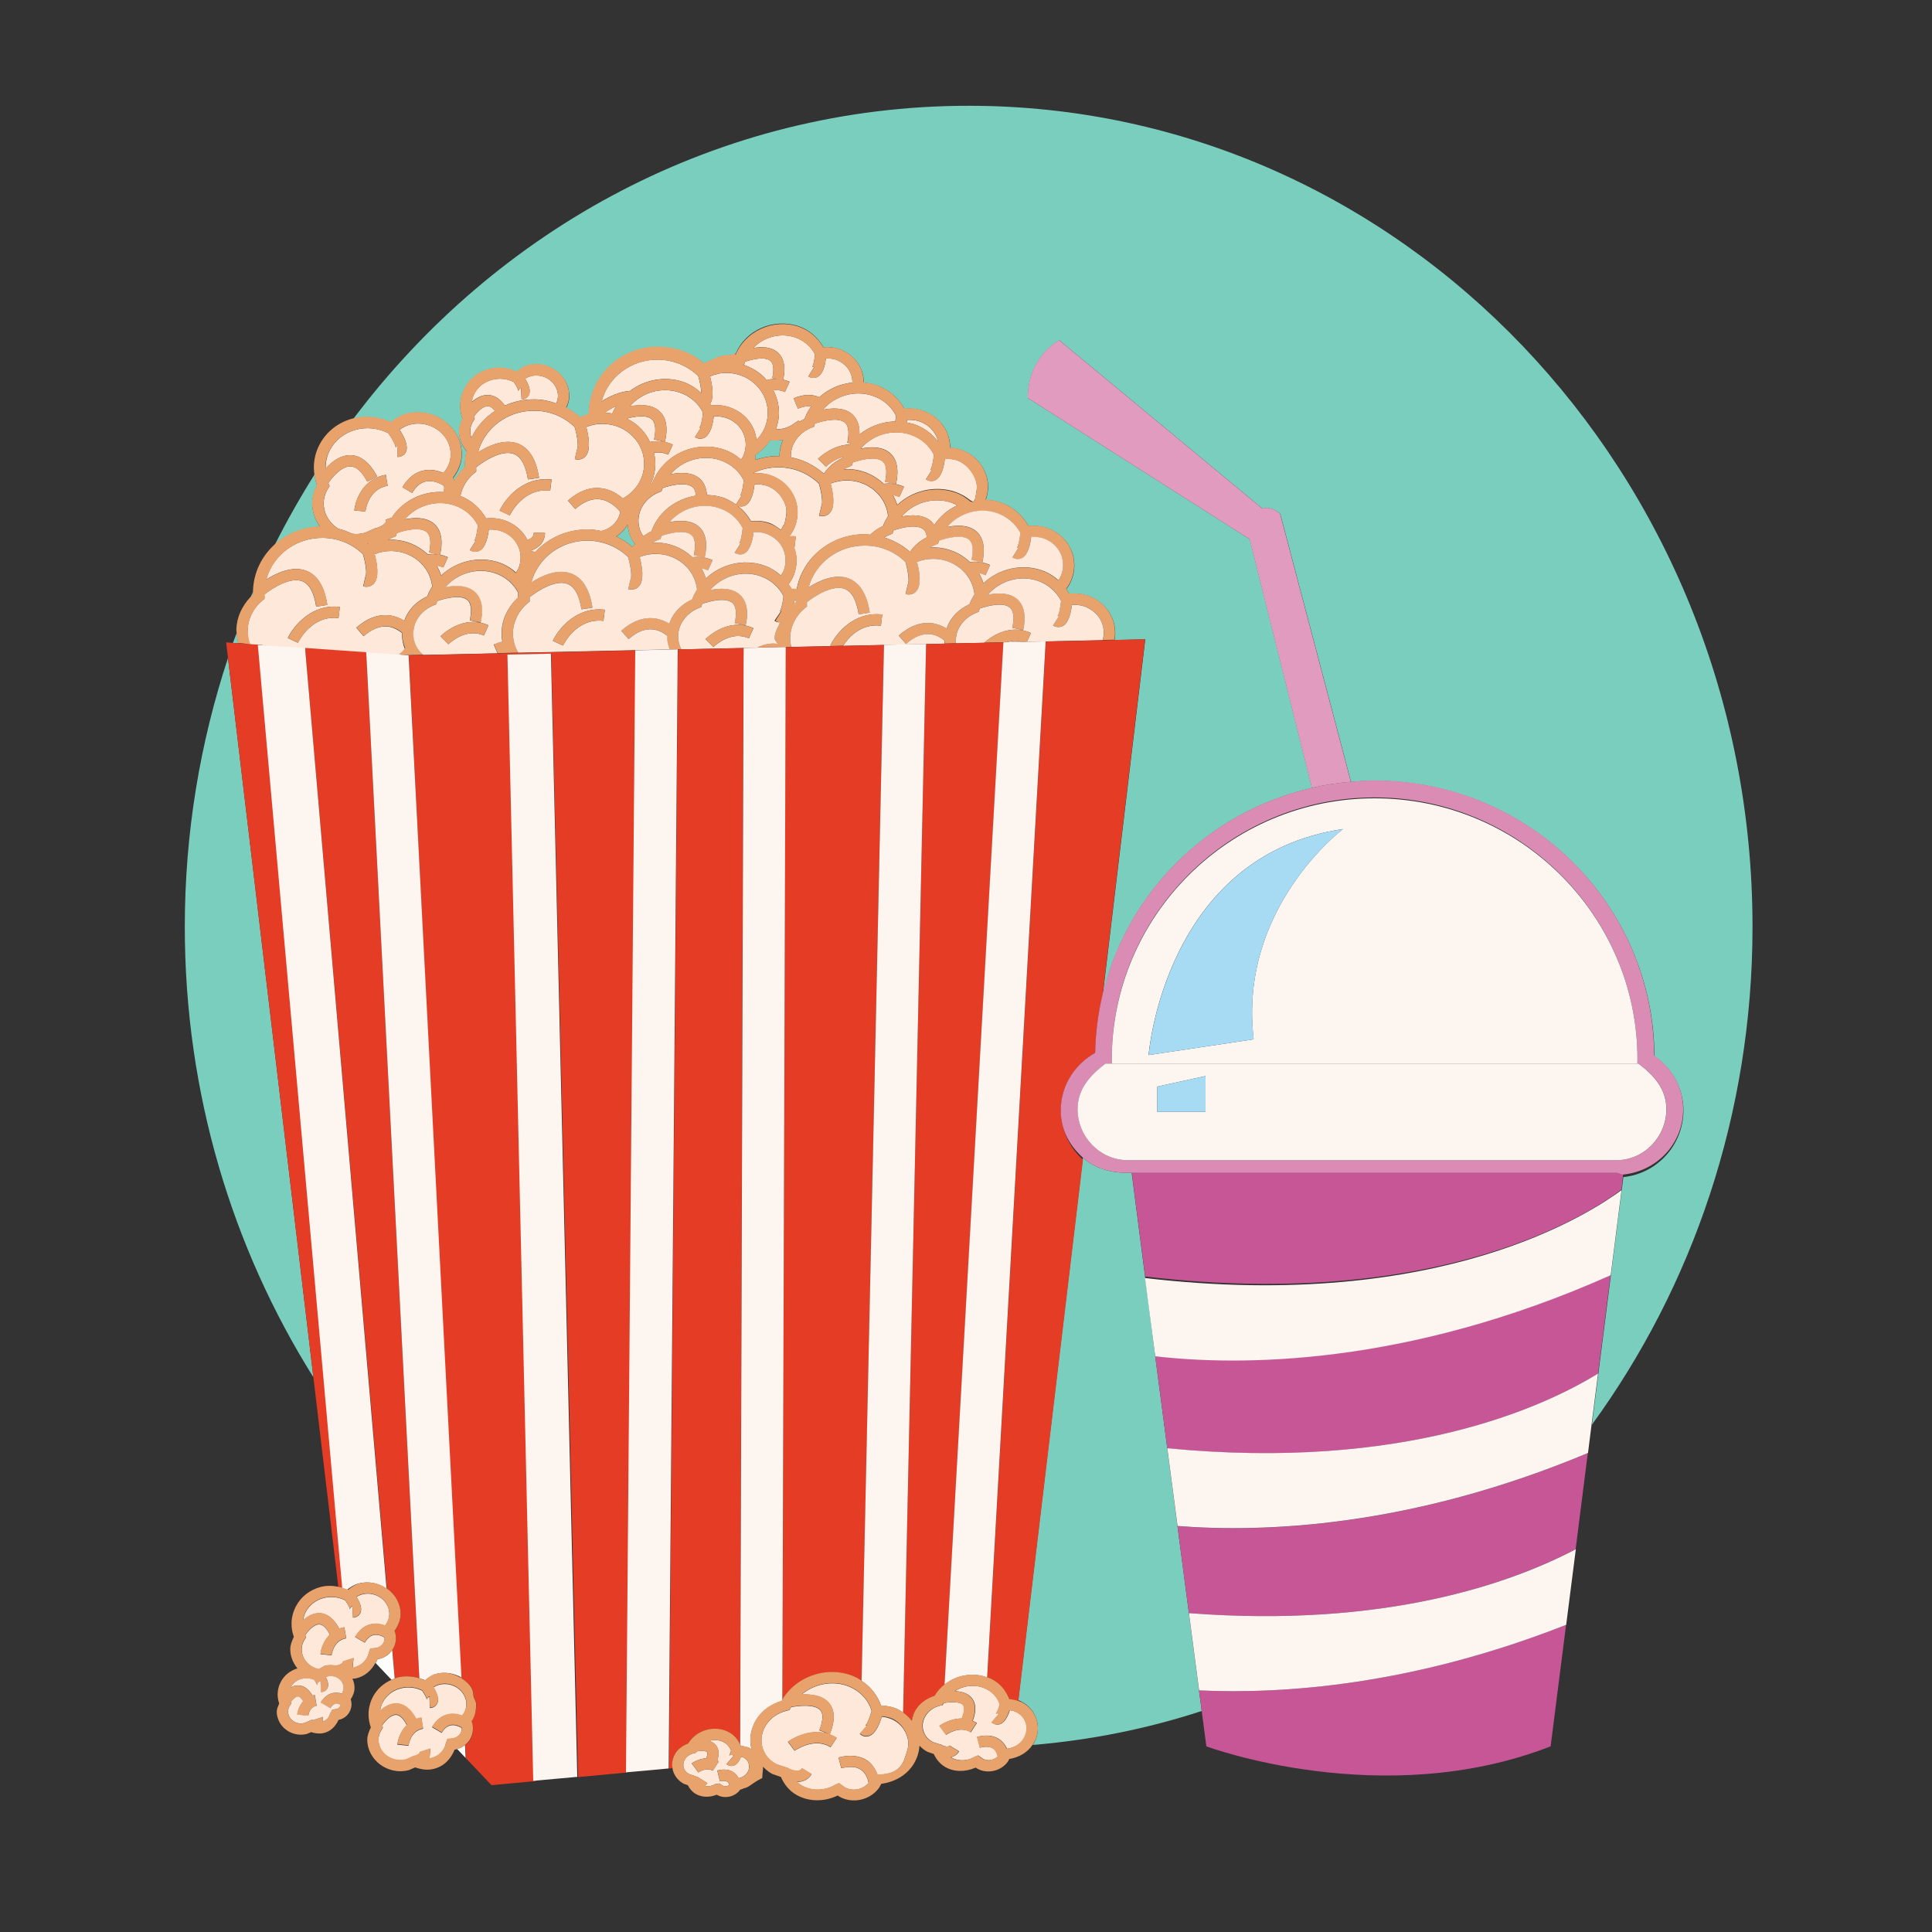 <?xml version="1.0" encoding="utf-8"?>
<!-- Generator: Adobe Illustrator 18.1.0, SVG Export Plug-In . SVG Version: 6.00 Build 0)  -->
<svg version="1.1" id="Layer_1" xmlns="http://www.w3.org/2000/svg" xmlns:xlink="http://www.w3.org/1999/xlink" x="0px" y="0px"
	 viewBox="0 0 2000 2000" enable-background="new 0 0 2000 2000" xml:space="preserve">
<rect x="0" y="0" width="2000" height="2000" fill="#333333" stroke="none"/>
<g>
	<path fill="#7ACEBE" d="M262.1,612.6c0-0.2,0-0.3,0-0.5c-0.9,2.1-1.8,4.2-2.7,6.4c0.9-1,1.8-2.1,2.8-3.1
		C262.2,614.1,262.1,612.6,262.1,612.6z"/>
	<path fill="#7ACEBE" d="M245.1,655c-1.3,3.5-2.7,7-4,10.6l5.7,0.4C245.9,662.4,245.3,658.7,245.1,655z"/>
	<path fill="#7ACEBE" d="M380.1,563c0.2,0.1,0.4,0.3,0.5,0.4c0.2-0.2,0.3-0.5,0.5-0.7c-0.2,0.1-0.6,0.3-0.6,0.3
		C380.4,563,380.2,563,380.1,563z"/>
	<path fill="#7ACEBE" d="M325.4,534.1c-1.4-4.2-2.1-8.5-2.1-12.9c0-6.5,1.9-12.8,5-18.6c-0.3-0.7-0.5-1.3-0.5-1.3
		c-1.1-3.3-1.7-6.7-2.2-10.1c-14.8,23.5-28.6,47.9-41.2,72.9c12.3-11.3,28.8-18.3,46.9-18.8C328.9,541.9,326.8,538.2,325.4,534.1z"
		/>
	<path fill="#7ACEBE" d="M657.4,563.2c-1.8-2.3-3.3-4.8-4.5-7.5c-1.9-4.1-2.8-8.3-3.2-12.7c-2.8,5-6.8,9.1-11.6,12.4
		c6,2.9,11.7,6.5,16.9,11C655.6,565.2,656.5,564.2,657.4,563.2z"/>
	<path fill="#7ACEBE" d="M781.9,470.8c0,0.1-0.1,0.3-0.1,0.4c0.1,2.2,0.2,4.4,0.2,4.8c7.8-2.6,16.2-4.1,24.9-3.9
		c0-5.2,1-10.3,3-15.3c0.2-0.6,0.6-1,0.8-1.6c-4.5,0.9-9,1.1-13.5,0.5C793.3,461.6,788.1,466.8,781.9,470.8z"/>
	<path fill="#7ACEBE" d="M191.3,959.4c0,172.3,49.1,332.4,133.1,466.3L236,681.2C207.2,768.4,191.3,861.9,191.3,959.4z"/>
	<path fill="#7ACEBE" d="M404.8,437.3c4.7-3.9,10-7,16-8.7c23.1-6.3,47.8,6.7,55.2,28.9c1.4,4.2,2.1,8.5,2.1,12.8
		c0,8.9-3.4,17.3-9,24.5c0.6,1.5,1.1,2.7,1.3,3.2c2.9-5.2,6.5-10.1,11-14.3c0-1.2-0.1-2.8-0.1-2.8c0.1-4.7,0.7-9.3,1.7-13.8
		c-2.7-3.2-4.9-6.8-6.2-10.9c-1-3.2-1.6-6.5-1.6-9.7c0-4.5,1.8-8.6,3.7-12.7c-0.2-0.5-0.4-1.1-0.4-1.1c-1.4-4.1-2-8.3-2-12.4
		c0-6.3,1.6-12.5,4.6-18.2c5.2-9.7,14.2-16.8,25.2-19.8c9.6-2.6,19.6-1.2,28.8,2.7c3.4-2.7,6.9-5.3,11.2-6.5
		c17.4-4.8,35.9,5,41.5,21.7c1,3.2,1.6,6.5,1.6,9.7c0,4.4-1.2,8.5-3.1,12.4c5.1,2.8,10.1,6,14.5,10c2.8-1.3,5.8-2.3,8.8-3.1
		c0-0.6,0-1,0-1c0.8-37.8,33.3-68,72.6-67.4c17.7,0.3,33.9,4.2,46.7,15.7c7.5-3.4,15.7-8.4,23.9-8.4c0,0,0.1,0,0.1,0
		c2.5,0,5.2-0.6,8.2-2c0.2-0.7,0.5,0.3,0.5,0.2c10.1-24.9,39.3-37.3,65.2-28.6c11.3,3.8,19.9,11.9,25.6,21.7
		c5.6-0.5,11.2,0.2,16.4,2c10,3.4,17.9,10.4,22.2,19.7c2.2,4.7,3.3,9.9,3.3,14.9c0,0.1,0,0.2,0,0.2c4.3,0.4,8.7,1.2,12.9,2.6
		c12.9,4.3,22.7,13.2,29.2,24.5c6.4-0.7,12.9-0.1,18.9,1.9c11.2,3.8,20,11.5,24.8,21.9c2.4,5.3,3.6,10.9,3.6,16.5
		c3.7,0.2,7.3,0.8,10.7,1.9c11.2,3.8,20,11.6,24.8,22c2.5,5.3,3.7,10.9,3.7,16.6c0,4.5-0.9,9-2.4,13.4c5.1,0.3,10.2,1,15.2,2.7
		c12.9,4.3,22.7,13.2,29.1,24.5c6.5-0.7,12.9-0.1,18.9,1.9c11.2,3.8,20,11.5,24.8,21.9c2.5,5.3,3.7,11,3.7,16.7c0,5.2-1,10.4-3,15.4
		c-1.4,3.4-3.2,6.6-5.4,9.4c1.1,1.6,2.3,3.1,3.3,4.8c6.4-0.6,12.9-0.1,18.9,1.9c11.2,3.8,20,11.5,24.8,21.9c2.5,5.3,3.7,11,3.7,16.7
		c0,2.4-0.3,4.8-0.7,7.2l31.8-0.7l-43.9,367.5c25.1-105.8,109.5-189.2,216.5-213.6l-64.4-257.4l-229.7-146.2
		c0-43.5,32.6-59.8,32.6-59.8l210.4,174.4c4.6-1.8,10.5-1,18.2,5.1l73.3,277.6c8.2-0.7,16.4-1.1,24.7-1.1
		c159,0,288.4,127.7,289.4,285c18.3,12.8,30,33.4,30,56.1c0,35.8-27.3,65.6-62.2,69.1l-1.7,13.6h0l-0.5,4l-28.4,223l-2,15.8
		c104.2-143,166.3-321.6,166.3-515.4c0-469.4-363.2-850-811.3-850c-258.6,0-488.7,126.8-637.2,324.2
		C378.5,430.2,392.3,431.7,404.8,437.3z"/>
	<path fill="#7ACEBE" d="M951.8,1807.5c0.1,0,0.1,0,0.2,0c-0.1-0.1-0.1-0.1-0.2-0.2C951.8,1807.4,951.8,1807.4,951.8,1807.5z"/>
	<path fill="#7ACEBE" d="M1195.8,1403.5l-7.1-56.1l-17.2-133.3h-4.3c-17.8,0-34-4.6-46.2-15.7l-66.9,561.5c1.2,0.4,2.4,1.2,3.4,1.7
		c7.9,4,13.5,11,15.8,19.3c0.8,2.7,1.1,5.5,1.1,8.3c0,5.7-1.6,11.4-4.8,16.5c-0.2,0.3-0.4,0.5-0.5,0.7c60.4-5.1,119-16.9,174.9-35.2
		L1195.8,1403.5C1195.8,1403.5,1195.8,1403.5,1195.8,1403.5z"/>
	<path fill="#FDE8DA" enable-background="new    " d="M793.5,393.5c3.2-0.9,6.7-1.4,10.4-1.3l-4.4-1c1.4-6.2,2.1-14.3-2.1-17.7
		c-5.8-4.8-19.3-1.4-26.1,1l-1,2.8l-0.7,0.3c8.3,2.8,16,7.3,22.2,13.7C792.4,392,792.9,392.8,793.5,393.5z"/>
	<path fill="#FDE8DA" enable-background="new    " d="M779.8,360.2c8.3-1.4,18.1-1.4,24.9,4.3c6.8,5.7,8.8,15.3,6.1,28.5
		c2.2,0.5,4.3,1.2,6.6,2.2l-4.8,10.6c-4.2-1.9-8.3-2.3-12.1-1.9c3.7,7.2,5.9,15.1,5.9,23.3c0,0.4,0,1,0,1
		c-0.1,5.6-1.3,11.1-3.2,16.2c7.1,0.1,14.2-2.1,19.8-6.7l3.5-2.2c0,0,0.7,0.4,1.6,0.8c1.6-1,3.2-2,4.9-2.8c0.3-0.9,0.6-1.8,0.6-1.8
		c1.6-4,3.7-7.6,6.1-11c-3.9-0.6-8.4,0.2-13.7,2.3l-4.5-10.7c10.1-4.2,19-4.5,26.6-1.1c9.4-8.5,21.5-13.9,34.3-15.2
		c0-3.5-0.6-7.1-2.1-10.3c-2.9-6.3-8.4-11.1-15.3-13.5c-3.2-1-6.6-1.3-10-1.2c-0.9,7.3-3.1,16.3-8.8,19.2c-2.9,1.5-6.3,1.3-9.4-0.6
		l6.1-9.8c-0.6-0.3-1.9-0.1-2.4,0.4c1.3-1.3,2.7-7.4,3.2-13.3c-4.2-8.3-11.5-14.5-20.8-17.7C807.4,344.1,790.4,349,779.8,360.2z"/>
	<path fill="#FDE8DA" enable-background="new    " d="M363,471.2c10.6,0.3,19.8,7.7,27.4,22l-10.2,5.4
		c-5.5-10.4-11.4-15.7-17.4-15.8c-9.1-0.2-18.6,10.8-22.9,17.2l1.3,3.2l-1.6,2.5c-4.7,7.3-5.8,16.3-3,24.7c2.4,7.2,7.4,13,13.6,16.9
		c4.9,1.2,9.6,3,14.1,5.2c4.4,0.6,8.9,0.4,13.4-0.9l8.6-3.8l3.1-1.4l0.4,0.2c3.1-1,7.7-3,9.2-5.6c0.4-0.6,0.6-1.5,0.1-3l6.5-2.2
		c11.5-17.7,32.5-27.8,53.7-26.4c0.4-1.3,0.6-2.7,0.6-4.1c0-0.8-0.2-1.6-0.3-2.4c-3.3-2.1-10.7-6-18.3-4.6
		c-5.7,1.1-10.6,5.1-14.7,12l-10-5.9c5.9-10,13.5-15.9,22.7-17.5c7.4-1.4,14.3,0.4,19.6,2.7c5-5.4,7.7-12.2,7.7-19.3
		c0-3.1-0.5-6.2-1.5-9.3c-5.5-16.4-23.9-26-41.1-21.3c-3.8,1-7.2,3-10.3,5.2c4.7,7.2,9.4,16.8,6.5,22.9c-1.5,3.2-4.7,5.1-8.6,5.3
		l-0.3-11.6c-0.7,0.1-1.6,1.2-1.7,1.9c0.2-2.1-3.3-9-7.6-15c-10.6-5.3-22.6-6.6-33.8-3.5c-11.7,3.2-21.1,10.6-26.6,20.8
		c-3.2,6.1-4.6,12.7-4.5,19.4C343.1,478.2,352.2,471,363,471.2z M401.3,502.9c-20.3,3.4-22.9,25.7-23,26.6l-11.5-1.1
		c1.1-11.1,9.3-33,32.6-36.9L401.3,502.9z"/>
	<path fill="#E8A26C" d="M366.8,528.4l11.5,1.1c0.1-0.9,2.7-23.2,23-26.6l-1.9-11.4C376.1,495.3,367.9,517.3,366.8,528.4z"/>
	<path fill="#FDE8DA" enable-background="new    " d="M512.4,425.4c-2.1-2.7-4.6-4.9-7.4-4.9c-5.5-0.2-11.5,6.6-14.5,10.9l0.9,2.3
		l-1.6,2.5c-3.1,4.8-3.8,10.7-2,16.2c0.1,0.2,0.2,0.4,0.3,0.6C493.4,441.8,501.9,432.3,512.4,425.4z"/>
	<path fill="#FDE8DA" enable-background="new    " d="M505.2,408.9c6.6,0.1,12.4,3.9,17.4,10.9c9.5-4.2,20.1-6.6,31.2-6.4
		c7.7,0.1,15,1.7,22,4.2c2-4.3,2.4-9.1,0.8-13.9c-3.6-11-15.9-17.3-27.4-14.2c-2,0.6-3.9,1.4-5.6,2.5c3.5,5.7,6.2,12.2,3.9,16.8
		c-1.4,2.9-4.1,4.5-7.6,4.7l-0.5-11.6c-1.2,0.1-2.7,1.7-2.7,2.9c-0.1-1.4-2.3-5.7-4.9-9.4c-7.1-3.5-15.1-4.3-22.7-2.2
		c-7.9,2.2-14.3,7.1-18,14.1c-1.5,2.8-2.4,5.8-2.8,8.9C492.8,412.2,498.6,408.7,505.2,408.9z"/>
	<path fill="#FDE8DA" enable-background="new    " d="M652.1,404.7c15.2-11.5,35.8-15.8,54.9-9.4c7.4,2.5,13.7,6.6,19,11.7
		c-0.2-4.5-1.3-11.3-3.2-17.7c-11-10.6-25.6-16.7-41.2-17c-28.2-0.5-52.1,18-58.8,43.1C630.7,410.5,641.5,405.2,652.1,404.7z"/>
	<path fill="#FDE8DA" enable-background="new    " d="M633.8,428.1c1.1-2.7,2.5-5.2,4-7.7c-4.3,2-8.4,4.4-11.8,6.8
		C628.7,427.3,631.2,427.6,633.8,428.1z"/>
	<path fill="#FDE8DA" enable-background="new    " d="M736.2,419.7c6.4-0.7,12.9-0.1,18.9,1.9c11.2,3.8,20,11.5,24.8,21.9
		c1.8,3.9,2.7,7.9,3.2,12c7.3-7.4,11.5-17,11.7-27.4c0-0.3,0-0.5,0-0.8c0-10.4-4-20.3-11.4-28c-8.1-8.4-19.1-13.1-31-13.3
		c-6-0.1-11.8,1.3-17.4,3.6c2.3,8.7,4.5,21.6,0.1,28.5C735.4,418.6,735.9,419.1,736.2,419.7z"/>
	<path fill="#FDE8DA" enable-background="new    " d="M951.4,436.1c-3.9-1.3-8.2-1.6-12.4-1.4c-0.1,0.9-0.2,1.8-0.4,2.7
		c2.6,0.5,5.1,0.9,7.7,1.8c10.4,3.5,18.8,10.1,25,18.4c-0.4-1.9-1.1-3.8-1.9-5.7C965.9,444.4,959.6,438.8,951.4,436.1z"/>
	<path fill="#FDE8DA" enable-background="new    " d="M903.3,409.7c-18.8-6.3-39.3,0.2-51.5,14.5c9.7-2,21.9-2.5,30,4.3
		c5.6,4.7,8.2,11.8,7.9,21.3c10.4-8.4,23.5-13.3,37.1-13.5c0.3-1.9,0.6-3.9,0.8-5.9C922.7,420.7,914.2,413.3,903.3,409.7z"/>
	<path fill="#FDE8DA" enable-background="new    " d="M874.5,437.4c-7-5.8-23.2-1.6-30.9,1.1l-1.1,3.3l-2.5,0.9
		c-8.8,3.4-15.8,10.1-19.2,18.4c-1.6,4-2.3,8.2-2.1,12.3c12.8,2.4,24.4,8.4,34.2,16.9c4.6-7,11.4-12.6,19.3-16.3
		c0.1-0.4,0.3-0.8,0.4-1.1c-10,2.8-17.1,9.7-17.6,10.2l-8.2-8.2c0.8-0.7,14.6-14.3,33-14.8c0.3-0.4,0.6-0.7,0.8-1l-3.5-0.8
		C878.7,451.1,879.5,441.6,874.5,437.4z"/>
	<path fill="#FDE8DA" enable-background="new    " d="M990.6,476.4c-4-1.3-8.2-1.6-12.5-1.4c-0.9,7.7-3.3,18.6-9.6,21.9
		c-1.8,0.9-5.5,2.1-10-0.7l6.2-9.8c-0.5-0.2-1.5,0-1.8,0.3c1.5-1.4,3.3-8.9,3.9-16c-4.9-9.7-13.4-17.1-24.3-20.8
		c-18.8-6.3-39.3,0.2-51.5,14.5c9.7-2,21.9-2.5,30,4.3c7.6,6.3,9.8,17.3,6.6,32.4l-11.3-2.5c1.6-7.3,2.4-16.8-2.6-21
		c-7-5.8-23.2-1.7-30.9,1.1l-1.1,3.3l-2.5,1c-2,0.8-3.8,1.7-5.6,2.8c1.4-0.1,2.8-0.2,4.1-0.2c14.1,0.2,27.1,5.7,37.2,15.2
		c6.4-0.8,13.5-0.3,20.9,3.1l-4.8,10.5c-2.3-1-4.5-1.7-6.7-2c1.9,3.3,3.4,6.7,4.6,10.2c15.4-14.5,38.5-20.6,59.7-13.5
		c6.2,2.1,11.6,5.3,16.4,9.2c0.8-0.2,1.6,1.2,2.4,1.1c0.5-1,1.3-1.6,1.7-1.6h0c3-13,2.9-17.1-0.4-24.3
		C1005.1,486.2,998.7,479.2,990.6,476.4z"/>
	<path fill="#FDE8DA" enable-background="new    " d="M824.8,609.7c2.3-12.4,8-23.7,16.2-32.8l-0.1-0.1c0.2-0.2,0.4-0.3,0.7-0.5
		c13.4-14.5,33-23.6,54.6-23.2c1.6,0,3,0.4,4.6,0.5c3.9-3.8,8.5-6.9,13.5-9.3c0.3-0.9,0.6-1.8,0.6-1.8c1.2-3,2.8-5.7,4.4-8.4
		c-1-8.7-4.7-16.9-11-23.4c-8.1-8.4-19.1-13.1-31-13.3c-6-0.1-11.9,1-17.5,3.2c2.5,9.4,5.2,24.1-0.9,30.5c-1.6,1.7-5.1,4.3-11,2.8
		l2.5-10.6c1.5-2.3,0.2-12.9-2.7-22.6c-11-10.6-25.5-16.7-41.2-16.9c-9.9-0.2-19.2,2.2-27.5,6.2c6.1-0.5,12.3,0,18.1,1.9
		c11.2,3.8,20,11.5,24.8,21.9c2.5,5.3,3.7,11,3.7,16.7c0,5.2-1,10.4-3.1,15.4c-1.4,3.4-3.2,6.4-5.3,9.3c2.2,0,4.3-0.2,6.6,0.1
		l-1.4,11.5c-0.1,0-0.3,0-0.4,0c1.6,4.3,2.6,8.8,2.6,13.4c0,5.2-1,10.4-3,15.4c-1.4,3.4-3.3,6.6-5.4,9.4c1.1,1.6,2.3,3.1,3.3,4.8
		C821.4,609.6,823.1,609.7,824.8,609.7z"/>
	<path fill="#FDE8DA" enable-background="new    " d="M942.1,571.3c4.2-6.4,10.3-11.5,17.4-15.1c-0.4-3.3-1.3-6.3-3.6-8.2
		c-7-5.8-23.2-1.7-30.9,1.1l-1.1,3.3l-2.5,1c-2.2,0.8-4.2,1.9-6.1,3C925.1,559.4,934.3,564.4,942.1,571.3z"/>
	<path fill="#FDE8DA" enable-background="new    " d="M967.1,543.6c5.9-9,14.3-16,23.9-20.5c-2-1-4-2-6.2-2.8
		c-18.8-6.3-39.3,0.2-51.5,14.5c9.7-2,21.8-2.5,30,4.3C964.9,540.3,966,541.9,967.1,543.6z"/>
	<path fill="#FDE8DA" enable-background="new    " d="M651.9,420.7c9.7-2,21.9-2.5,30,4.3c7.7,6.3,9.9,17.3,6.5,32.4l-11.3-2.5
		c1.6-7.3,2.4-16.8-2.6-21c-5.6-4.7-17.1-2.9-25.5-0.6c5.4,2.7,10.4,6.2,14.6,10.6c3.9,4,6.9,8.7,9.3,13.6
		c7.1-1.4,15.1-1.1,23.6,2.7l-4.8,10.5c-5.1-2.3-10.1-2.7-14.7-2.1c0.8,3.7,1.4,7.4,1.4,11.2c0,0.3,0,1,0,1
		c-0.1,6.7-1.6,13.2-4.2,19.1l1.1,0.4c0.3-0.9,0.6-1.8,0.6-1.8c11.4-28.1,44.3-42.9,73.4-33.1c6.9,2.3,12.8,5.9,17.8,10.5
		c1-1.5,2-3,2.7-4.7c1.4-3.6,2.2-7.4,2.2-11.1c0-4.1-0.9-8.1-2.6-11.8c-3.4-7.4-9.8-13.1-18-15.8c-4-1.3-8.2-1.6-12.5-1.4
		c-0.9,7.7-3.3,18.6-9.6,22c-1.8,0.9-5.5,2.1-9.9-0.6l6.2-9.8c-0.5-0.2-1.4-0.1-1.8,0.3c1.6-1.4,3.4-8.9,3.9-16
		c-4.9-9.7-13.5-17.1-24.3-20.7C684.6,400,664.1,406.4,651.9,420.7z"/>
	<path fill="#FDE8DA" enable-background="new    " d="M622.3,549.7c10.1-2.1,18-9.9,19.8-19.8c-2.9-3.6-10.5-11.7-21-13
		c-8.2-1.1-16.9,2.3-25.6,10l-7.6-8.7c11.4-10,23.2-14.3,34.9-12.7c9.3,1.2,16.8,6,21.9,10.5l0.4-0.2c13.3-7.4,21.4-20.5,21.7-35
		c0.2-10.7-3.8-20.9-11.4-28.7c-8.1-8.4-19.1-13.1-31.1-13.3c-6-0.1-11.9,1-17.4,3.2c2.5,9.4,5.1,24.1-0.9,30.5
		c-1.6,1.7-5.1,4.3-11,2.8l2.5-10.6c1.5-2.3,0.2-13-2.6-22.6c-11-10.6-25.5-16.7-41.2-16.9c-28.2-0.5-52.2,18-58.9,43.1
		c10.7-6.8,27-14.3,41-9.2c11.8,4.3,19.3,16.3,22.2,35.5l-11.5,1.7c-2.3-14.8-7.2-23.6-14.7-26.4c-12.3-4.5-30.6,7.2-38.9,13.8
		l0.1,4.4l-2.2,1.8c-7.5,6.1-12.4,14.5-14.2,23.5c11.6,4.6,20.6,12.8,26.6,23.3c6.4-0.7,12.9-0.1,18.9,1.9
		c10.6,3.6,19,10.8,23.9,20.4c1.7-0.6,3.3-1.4,4.5-2.5c1.4-1.3,2.1-2.9,2.1-5l11.6,0.2c-0.1,5.3-2.1,9.8-5.9,13.3
		c-2.4,2.2-5.4,3.8-8.5,4.9c0,0.1,0,0.3,0,0.4c1.4,0.5,2.8,1,4.2,1.4c13.4-14.7,33.1-23.9,55-23.5
		C613.5,548.2,618,548.7,622.3,549.7z M569.6,507.9c-28-3.3-41.4,24.5-41.9,25.6l-10.5-4.9c5.9-12.7,24.7-35.7,53.8-32.2
		L569.6,507.9z"/>
	<path fill="#E8A26C" d="M517.1,528.7l10.5,4.9c0.6-1.2,13.9-29,41.9-25.6l1.4-11.5C541.8,493,523,516,517.1,528.7z"/>
	<path fill="#FDE8DA" enable-background="new    " d="M793.6,502.8c-4-1.3-8.2-1.6-12.5-1.4c-0.9,7.7-3.3,18.7-9.6,21.9
		c-1.5,0.8-4.3,1.6-7.7,0.3c5.5,4.4,10.1,9.7,13.6,15.8c6.4-0.6,12.9-0.1,18.9,1.9c4.5,1.5,8.4,4.6,12.1,7.2c1.4-2,2.7-5.7,3.6-5.7
		h0c3-13,2.9-16.5-0.4-23.7C808.2,511.9,801.8,505.5,793.6,502.8z"/>
	<path fill="#FDE8DA" enable-background="new    " d="M748.3,515.1c5,1.7,9.5,4.3,13.5,7.2l6-9.4c-0.5-0.2-1.5,0-1.8,0.3
		c1.6-1.4,3.3-8.8,3.9-16c-4.9-9.7-13.4-17.1-24.3-20.8c-18.8-6.3-39.3,0.2-51.5,14.5c9.7-2,21.9-2.5,30,4.3c4.7,4,7.1,9.8,7.7,17.2
		C737.3,512.6,742.9,513.3,748.3,515.1z"/>
	<path fill="#FDE8DA" enable-background="new    " d="M720.5,513.1c-0.3-3.6-1.3-6.9-3.7-8.9c-7-5.8-23.2-1.7-30.9,1.1l-1.1,3.3
		l-2.5,1c-8.8,3.4-15.8,10.1-19.2,18.4c-3,7.6-2.9,15.7,0.4,22.9c0.7,1.5,1.6,2.9,2.5,4.2c2.6-1.9,5.3-3.6,8.3-5
		c0.3-0.9,0.7-1.8,0.7-1.8C682.6,529,700.6,516.2,720.5,513.1z"/>
	<path fill="#FDE8DA" enable-background="new    " d="M539,577.2c0-4-0.9-8.1-2.6-11.8c-3.4-7.5-9.8-13.1-18-15.8
		c-4-1.3-8.2-1.6-12.4-1.4c-0.9,7.7-3.3,18.6-9.6,21.9c-1.8,0.9-5.5,2.1-10-0.7l6.2-9.8c-0.5-0.2-1.4-0.1-1.8,0.3
		c1.6-1.4,3.3-8.9,3.9-16c-4.9-9.7-13.4-17.1-24.3-20.8c-18.7-6.3-39.3,0.2-51.4,14.5c9.7-2,21.8-2.5,30,4.3
		c7.7,6.3,9.9,17.3,6.6,32.4l-11.3-2.5c1.6-7.3,2.4-16.8-2.6-21.1c-7-5.8-23.2-1.7-30.9,1.1l-1.1,3.3l-2.5,1c-2,0.8-3.8,1.7-5.6,2.8
		c1.4-0.1,2.8-0.2,4.1-0.2c14.1,0.2,27.1,5.7,37.1,15.1c6.4-0.8,13.5-0.3,20.9,3.1l-4.8,10.5c-2.3-1-4.6-1.7-6.8-2
		c1.9,3.3,3.4,6.7,4.6,10.3c15.4-14.5,38.5-20.6,59.7-13.5c6.9,2.3,12.8,6,17.8,10.5c0.9-1.5,2-3,2.7-4.7
		C538.2,584.6,539,580.9,539,577.2z"/>
	<path fill="#FDE8DA" enable-background="new    " d="M308.4,672.3l69.5,6.7h0.6l33.8,0.4c2.6-1.8,5-5,6.8-7.6c-2-4.8-3-10.3-3-15.4
		c0-0.3,0.1-0.8,0.1-1.1c-3.7-2.9-8.5-5.8-14.2-6.6c-8.2-1.1-16.9,2.2-25.6,9.9l-7.6-8.8c11.4-10,23.2-14.3,34.9-12.7
		c5.7,0.8,10.7,2.9,14.9,5.5c0.2-0.7,0.4-1.5,0.7-2.2c4.2-10.3,12.6-18.3,23-23.1c0.3-0.9,0.7-1.8,0.7-1.8c1.2-3,2.8-5.7,4.4-8.4
		c-1-8.7-4.7-16.9-11-23.4c-8.1-8.4-19.1-13.1-31.1-13.3c-6-0.1-11.9,1-17.5,3.3c2.5,9.4,5.1,24.1-0.9,30.5c-1.6,1.7-5.1,4.3-11,2.8
		l2.5-10.7c1.5-2.3,0.2-13-2.7-22.6c-11-10.6-25.5-16.7-41.2-16.9c-28.2-0.5-52.2,18-58.9,43.1c10.7-6.8,27-14.3,41-9.2
		c11.8,4.3,19.2,16.3,22.2,35.5l-11.5,1.8c-2.3-14.8-7.2-23.6-14.7-26.4c-12.3-4.5-30.6,7.2-38.9,13.8l0.1,4.4l-2.2,1.8
		c-9.4,7.7-15,18.9-15.2,30.6c-0.1,5-1.6,10,0.1,14.6l10.3,0.9v0L308.4,672.3z M351.8,628.3l-1.4,11.5c-28-3.3-41.4,24.5-42,25.6
		l-10.5-4.9C303.9,647.9,322.7,624.8,351.8,628.3z"/>
	<path fill="#E8A26C" d="M259.1,666.8c-1.7-4.6-2.6-9.5-2.5-14.6c0.2-11.8,5.8-22.9,15.2-30.6l2.2-1.8l-0.1-4.4
		c8.2-6.6,26.5-18.3,38.9-13.8c7.5,2.8,12.4,11.7,14.7,26.4l11.5-1.8c-3-19.3-10.4-31.2-22.2-35.5c-14-5.1-30.3,2.5-41,9.2
		c6.7-25.1,30.6-43.6,58.9-43.1c15.7,0.3,30.2,6.3,41.2,16.9c2.9,9.6,4.2,20.3,2.7,22.6l-2.5,10.7c5.9,1.4,9.4-1.2,11-2.8
		c6-6.4,3.4-21.1,0.9-30.5c5.5-2.2,11.5-3.4,17.5-3.3c11.9,0.2,23,4.9,31.1,13.3c6.3,6.5,10,14.7,11,23.4c-1.7,2.7-3.2,5.4-4.4,8.4
		c0,0-0.3,0.9-0.7,1.8c-10.3,4.9-18.8,12.8-23,23.1c-0.3,0.7-0.4,1.5-0.7,2.2c-4.2-2.6-9.2-4.7-14.9-5.5
		c-11.7-1.6-23.5,2.7-34.9,12.7l7.6,8.7c8.8-7.7,17.4-11,25.6-10c5.7,0.7,10.5,3.5,14.2,6.4c0,0.3-0.1,0.6-0.1,0.9
		c0,5.1,1.1,10.2,3.1,15c-1.8,2.6-4,4.8-6.6,6.6l10.4,0.7l15.3-0.3c-3.4-2.8-6.1-6.2-7.9-10.2c-3.3-7.2-3.5-15.4-0.4-22.9
		c3.4-8.3,10.4-15,19.2-18.4l2.5-1l1.1-3.3c7.7-2.8,24-6.9,30.9-1.1c5.1,4.2,4.2,13.8,2.6,21l11.3,2.5c3.3-15.2,1.1-26.1-6.6-32.4
		c-8.1-6.8-20.3-6.3-30-4.3c12.2-14.3,32.7-20.8,51.5-14.5c10.6,3.6,19,10.8,23.9,20.2c0,0.6-0.1,1.3-0.1,1.9c0,0,0,1.4,0.1,2.6
		c0,0.1,0,0.1,0,0.2c-10.4,9.7-16.9,22.6-17.2,36.6c0,0.4,0,0.7,0,1c0,2.8,0.4,5.5,0.8,8.3c-2.9,0.7-5.8,1.6-8.9,2.9l3.9,9.2
		l5.3-0.1c0.9-0.3,1.9-0.5,2.8-0.7c0.1,0.2,0.2,0.4,0.3,0.6l12.9-0.3c-3.6-6.3-5.6-13.4-5.5-20.7c0.3-11.7,5.8-22.9,15.2-30.6
		l2.2-1.8l-0.1-4.4c8.2-6.6,26.5-18.3,38.9-13.8c7.5,2.7,12.4,11.6,14.7,26.4l11.4-1.7c-2.9-19.3-10.4-31.2-22.2-35.5
		c-14-5.1-30.3,2.5-41,9.2c6.7-25.1,30.6-43.6,58.9-43.1c15.7,0.2,30.2,6.3,41.2,17c2.8,9.7,4.2,20.3,2.6,22.6l-2.5,10.6
		c5.9,1.5,9.4-1.1,11-2.8c6-6.4,3.4-21.1,0.9-30.5c5.5-2.2,11.5-3.4,17.4-3.2c11.9,0.2,23,4.9,31,13.3c6.3,6.5,10,14.7,11,23.5
		c-1.7,2.7-3.2,5.4-4.4,8.4c0,0-0.3,0.9-0.6,1.8c-10.3,4.8-18.8,12.8-23,23.1c-0.3,0.7-0.4,1.5-0.7,2.2c-4.2-2.6-9.2-4.7-14.9-5.5
		c-11.7-1.6-23.5,2.7-34.9,12.7l7.6,8.7c8.8-7.7,17.4-11,25.6-10c5.7,0.7,10.5,3.5,14.2,6.4c0,0.3-0.1,0.6-0.1,0.9
		c0,4.6,1,9.2,2.6,13.6l12.5-0.3c-0.3-0.5-0.7-1-0.9-1.5c-3.3-7.2-3.5-15.3-0.4-22.9c3.4-8.3,10.3-15,19.2-18.4l2.5-1l1.1-3.3
		c7.7-2.8,24-6.9,31-1.1c5,4.2,4.2,13.7,2.6,21l11.3,2.5c3.3-15.2,1.1-26-6.5-32.4c-8.2-6.8-20.3-6.2-30.1-4.3
		c12.2-14.3,32.7-20.8,51.5-14.5c10.9,3.6,19.4,11,24.3,20.8c-0.6,7.1-2.4,14.6-3.9,16c0.4-0.3,1.4-0.5,1.8-0.3l-6.2,9.8
		c2.7,1.7,2.9,1.8,4.8,1.5c-1.9,5-5.6,10.3-5.6,15.8c0,0.4,0,0.7,0,1c0,1.9,2.6,3.7,2.8,5.6c-6.5-0.9-12.6,0.2-20.5,3.5l0.8,0.5
		l33.9-0.7c-0.7-3.1-1-6.3-1-9.5c0.3-11.8,5.9-22.9,15.3-30.6l2.2-1.8l-0.1-4.4c8.2-6.6,26.6-18.3,38.9-13.8
		c7.5,2.7,12.5,11.6,14.7,26.4l11.5-1.8c-2.9-19.3-10.4-31.2-22.2-35.5c-14-5.1-30.3,2.5-41,9.2c6.7-25.1,30.6-43.6,58.9-43.1
		c15.7,0.3,30.2,6.4,41.2,16.9c2.9,9.6,4.2,20.3,2.6,22.6l-2.5,10.7c5.9,1.4,9.5-1.2,11-2.8c6-6.4,3.4-21.1,0.9-30.5
		c5.5-2.2,11.4-3.4,17.4-3.2c11.9,0.2,23,4.9,31.1,13.3c6.3,6.5,10,14.7,11,23.4c-1.7,2.7-3.2,5.4-4.4,8.4c0,0-0.3,0.9-0.7,1.8
		c-10.4,4.8-18.8,12.8-23,23.1c-0.3,0.7-0.4,1.5-0.6,2.2c-4.2-2.6-9.2-4.7-14.9-5.5c-11.7-1.6-23.5,2.7-34.9,12.7l7.6,8.7
		c8.8-7.7,17.4-11,25.6-10c5.7,0.8,10.5,3.5,14.2,6.4c0,0.3-0.1,0.5-0.1,0.8c0,0.8,0.2,1.6,0.3,2.4l11.5-0.3
		c-0.3-4.4,0.2-8.9,2-13.3c3.4-8.3,10.4-15,19.2-18.4l2.5-1l1.1-3.3c7.7-2.8,24-6.9,31-1.1c5,4.2,4.2,13.7,2.6,21l11.3,2.5
		c3.3-15.2,1.1-26.1-6.6-32.4c-8.2-6.8-20.3-6.2-30-4.3c12.2-14.3,32.7-20.8,51.5-14.5c10.9,3.6,19.4,11,24.3,20.8
		c-0.6,7.1-2.4,14.6-3.9,16c0.4-0.4,1.4-0.5,1.8-0.3l-6.2,9.8c4.4,2.8,8.2,1.6,10,0.6c6.3-3.3,8.7-14.2,9.6-21.9
		c4.3-0.2,8.5,0.1,12.4,1.4c8.2,2.7,14.5,8.3,18,15.8c1.7,3.8,2.6,7.8,2.6,11.8c0,2.5-0.4,5-1.1,7.4l12-0.3c0.4-2.4,0.7-4.8,0.7-7.2
		c0-5.7-1.2-11.4-3.7-16.7c-4.8-10.4-13.6-18.2-24.8-21.9c-6-2-12.4-2.5-18.9-1.9c-1-1.7-2.2-3.2-3.3-4.8c2.2-2.9,4-6,5.4-9.4
		c2-5,3-10.2,3-15.4c0-5.7-1.2-11.4-3.7-16.7c-4.8-10.4-13.6-18.1-24.8-21.9c-6-2-12.4-2.6-18.9-1.9c-6.5-11.3-16.3-20.1-29.1-24.5
		c-5-1.7-10.1-2.4-15.2-2.7c1.5-4.4,2.4-8.9,2.4-13.4c0-5.7-1.2-11.3-3.7-16.6c-4.8-10.4-13.6-18.2-24.8-22
		c-3.5-1.1-7.1-1.7-10.7-1.9c0-5.6-1.2-11.3-3.6-16.5c-4.8-10.4-13.6-18.2-24.8-21.9c-6-2-12.5-2.6-18.9-1.9
		c-6.5-11.3-16.3-20.1-29.2-24.5c-4.2-1.4-8.6-2.2-12.9-2.6c0-0.1,0-0.1,0-0.2c0-5.1-1.1-10.2-3.3-14.9
		c-4.3-9.3-12.2-16.2-22.2-19.6c-5.2-1.8-10.8-2.2-16.4-1.8c-5.8-9.8-14.4-17.6-25.6-21.3c-25.9-8.7-55.2,4.5-65.2,29.4
		c0,0.1-0.3-2.4-0.5-1.8c-3,1.4-5.7,2-8.2,2c0,0-0.1,0-0.1,0c-8.3,0-16.4,5.1-23.9,8.4c-12.9-11.5-29.1-16.9-46.7-17.3
		c-39.3-0.7-71.8,30.3-72.6,68.2c0,0,0,0.8,0,1.4c-3,0.8-5.9,2-8.8,3.3c-4.4-4-9.4-7.1-14.5-9.9c1.9-3.9,3.1-8,3.1-12.4
		c0-3.2-0.5-6.5-1.6-9.7c-5.5-16.7-24.1-26.5-41.5-21.7c-4.3,1.2-7.8,3.8-11.2,6.5c-9.2-3.9-19.2-5.4-28.8-2.7
		c-11,3-19.9,10-25.2,19.8c-3,5.7-4.6,11.9-4.6,18.2c0,4.1,0.7,8.3,2,12.4c0,0,0.2,0.6,0.4,1.1c-1.9,4.1-3.7,8.2-3.7,12.7
		c0,3.2,0.5,6.5,1.6,9.7c1.4,4.1,3.5,7.8,6.2,10.9c-1,4.4-1.6,9.1-1.7,13.8c0,0,0,1.6,0.1,2.8c-4.5,4.2-8.1,9.1-11,14.3
		c-0.2-0.5-0.7-1.7-1.3-3.2c5.6-7.2,9-15.6,9-24.5c0-4.3-0.7-8.5-2.1-12.8c-7.4-22.2-32.1-35.1-55.2-28.9c-6,1.7-11.3,4.8-16,8.7
		c-12.5-5.6-26.3-7.1-39.4-3.6c-0.1,0-0.3,0-0.4,0.1c-14.8,4-26.8,13.5-33.8,26.5c-4.1,7.6-6.1,15.9-6.1,24.3c0,2.2,0.3,4.4,0.5,6.6
		c0.4,3.4,1.1,6.7,2.2,10.1c0,0,0.3,0.7,0.5,1.3c-3.1,5.8-5,12.2-5,18.6c0,4.3,0.7,8.7,2.1,12.9c1.4,4.1,3.5,7.8,5.9,11.3
		c-18.1,0.5-34.6,7.5-46.9,18.8c-13.3,12.1-21.8,29.1-22.3,48c0,0.2,0,0.3,0,0.5c0,0,0,1.5,0.1,2.8c-1,1-1.8,2.1-2.8,3.1
		c-8.7,9.3-14.2,20.9-14.5,33.5c0,0.4,0,0.7,0,1c0,0.7,0.2,1.3,0.2,2c0.1,3.8,0.7,7.4,1.7,11L259.1,666.8z M341.5,465.7
		c5.5-10.2,14.9-17.6,26.6-20.8c11.3-3.1,23.2-1.8,33.8,3.5c4.2,6,7.7,12.9,7.6,15c0.1-0.7,1-1.7,1.7-1.9l0.3,11.6
		c4-0.2,7.1-2.1,8.6-5.3c3-6.2-1.8-15.8-6.5-22.9c3.1-2.3,6.5-4.2,10.3-5.2c17.2-4.7,35.6,4.9,41.1,21.3c1,3.1,1.5,6.2,1.5,9.3
		c0,7.1-2.7,13.9-7.7,19.3c-5.3-2.2-12.2-4-19.6-2.7c-9.2,1.7-16.8,7.6-22.7,17.5l10,5.9c4.1-6.9,9.1-11,14.7-12
		c7.6-1.4,15,2.5,18.3,4.6c0.1,0.8,0.3,1.6,0.3,2.4c0,1.4-0.2,2.8-0.6,4.1c-21.2-1.3-42.2,8.7-53.7,26.4l-6.5,2.2
		c0.5,1.5,0.2,2.4-0.1,3c-1.5,2.6-6,4.6-9.2,5.6l-0.4-0.2l-3.1,1.4l-8.6,3.8c-4.5,1.2-9,1.4-13.4,0.9c-4.5-2.2-9.2-4-14.1-5.2
		c-6.2-3.9-11.2-9.7-13.6-16.9c-2.8-8.4-1.7-17.4,3-24.7l1.6-2.5l-1.3-3.2c4.4-6.4,13.8-17.4,22.9-17.2c6.1,0.1,11.9,5.5,17.4,15.8
		l10.2-5.4c-7.6-14.4-16.8-21.8-27.4-22c-10.7-0.2-19.8,7-26.1,13.9C336.8,478.4,338.2,471.8,341.5,465.7z M487.7,452.4
		c-1.8-5.5-1.1-11.4,2-16.2l1.6-2.5l-0.9-2.3c3.1-4.3,9.1-11.1,14.5-10.9c2.8,0.1,5.3,2.2,7.4,4.9c-10.5,6.9-19,16.4-24.4,27.6
		C487.9,452.8,487.8,452.6,487.7,452.4z M509.2,393.3c7.6-2.1,15.6-1.2,22.7,2.2c2.6,3.7,4.8,8,4.9,9.4c-0.1-1.2,1.4-2.9,2.7-2.9
		l0.5,11.6c3.5-0.1,6.2-1.8,7.6-4.7c2.2-4.6-0.4-11.1-3.9-16.8c1.7-1.1,3.6-2,5.6-2.5c11.5-3.1,23.8,3.2,27.4,14.2
		c1.5,4.7,1.1,9.6-0.8,13.9c-7-2.5-14.3-4.1-22-4.2c-11.2-0.2-21.7,2.2-31.2,6.4c-5-7-10.8-10.8-17.4-10.9
		c-6.6-0.2-12.4,3.4-16.8,7.4c0.4-3.1,1.3-6.1,2.8-8.9C494.9,400.4,501.3,395.5,509.2,393.3z M681.7,372.4
		c15.6,0.2,30.2,6.3,41.2,17c1.9,6.4,3.1,13.1,3.2,17.7c-5.3-5.1-11.6-9.3-19-11.7c-19.1-6.4-39.7-2.1-54.9,9.4
		c-10.7,0.5-21.5,5.8-29.3,10.8C629.5,390.3,653.5,371.9,681.7,372.4z M822.9,349.3c9.3,3.1,16.5,9.4,20.8,17.7
		c-0.5,5.9-2,12-3.2,13.3c0.5-0.5,1.8-0.7,2.4-0.4l-6.1,9.8c3.1,1.9,6.5,2.1,9.4,0.6c5.6-2.9,7.8-11.8,8.8-19.2
		c3.4-0.1,6.9,0.2,10,1.2c7,2.3,12.4,7.1,15.3,13.5c1.5,3.3,2.2,6.8,2.1,10.3c-12.8,1.3-24.8,6.7-34.3,15.2
		c-7.6-3.4-16.5-3.2-26.6,1.1l4.5,10.7c5.2-2.2,9.8-2.9,13.7-2.3c-2.4,3.4-4.5,7-6.1,11c0,0-0.3,0.9-0.6,1.8
		c-1.7,0.8-3.3,1.8-4.9,2.8c-0.9-0.5-1.6-0.8-1.6-0.8l-3.5,2.2c-5.6,4.6-12.7,6.8-19.8,6.7c1.9-5.2,3.1-10.6,3.2-16.2c0,0,0-0.6,0-1
		c0-8.2-2.2-16.1-5.9-23.3c3.8-0.4,7.9-0.1,12.1,1.9l4.8-10.6c-2.2-1-4.4-1.7-6.6-2.2c2.7-13.2,0.8-22.8-6.1-28.5
		c-6.8-5.7-16.6-5.7-24.9-4.3C790.4,349,807.4,344.1,822.9,349.3z M1056.2,551.8c-0.6,7.2-2.4,14.6-4,16c0.4-0.4,1.4-0.5,1.9-0.3
		l-6.2,9.8c4.4,2.7,8.1,1.6,9.9,0.6c6.3-3.3,8.7-14.2,9.6-21.9c4.3-0.2,8.5,0.1,12.5,1.4c8.1,2.7,14.5,8.3,17.9,15.8
		c1.7,3.8,2.6,7.8,2.6,11.9c0,3.7-0.7,7.4-2.2,11.1c-0.7,1.7-1.7,3.1-2.7,4.7c-5.1-4.5-11-8.2-17.8-10.5
		c-21.2-7.1-44.3-1.1-59.7,13.5c-1.2-3.6-2.7-7-4.6-10.2c2.2,0.4,4.5,1,6.7,2l4.8-10.6c-7.4-3.4-14.5-4-20.9-3.1
		c-10-9.5-23-14.9-37.1-15.2c-1.4,0-2.8,0.1-4.1,0.2c1.8-1.1,3.6-2.1,5.6-2.8l2.5-1l1.1-3.3c7.7-2.8,24-6.9,30.9-1.1
		c5,4.2,4.2,13.8,2.7,21.1l11.3,2.5c3.3-15.2,1.1-26-6.6-32.4c-8.2-6.8-20.3-6.3-30-4.3c12.2-14.3,32.7-20.7,51.5-14.5
		C1042.7,534.7,1051.2,542.1,1056.2,551.8z M790.5,585.3c-21.2-7.1-44.3-1-59.7,13.5c-1.2-3.6-2.7-7-4.6-10.3c2.2,0.4,4.5,1,6.7,2
		l4.8-10.5c-7.4-3.4-14.5-4-20.9-3.1c-10-9.4-23-14.9-37.2-15.2c-1.4,0-2.8,0.1-4.2,0.2c1.8-1.1,3.7-2.1,5.7-2.8l2.5-0.9l1.1-3.3
		c7.7-2.8,23.9-6.9,30.9-1.1c5.1,4.2,4.2,13.8,2.6,21l11.3,2.5c3.3-15.2,1.1-26.1-6.5-32.4c-8.2-6.8-20.3-6.3-30-4.3
		c12.2-14.3,32.7-20.7,51.5-14.5c10.9,3.6,19.4,11,24.3,20.7c-0.6,7.2-2.4,14.6-3.9,16c0.4-0.4,1.4-0.5,1.8-0.3l-6.2,9.8
		c4.4,2.7,8.1,1.6,10,0.7c6.3-3.3,8.7-14.2,9.6-22c4.3-0.2,8.5,0.1,12.5,1.4c8.2,2.7,14.5,8.3,18,15.8c1.7,3.8,2.6,7.8,2.6,11.9
		c0,3.7-0.7,7.4-2.2,11.1c-0.7,1.7-1.7,3.2-2.7,4.7C803.3,591.2,797.4,587.6,790.5,585.3z M516.3,582.4
		c-21.2-7.1-44.3-1.1-59.7,13.5c-1.2-3.6-2.7-7-4.6-10.3c2.2,0.4,4.5,1,6.8,2l4.8-10.5c-7.4-3.4-14.5-4-20.9-3.1
		c-10-9.4-23-14.9-37.1-15.1c-1.4,0-2.8,0.1-4.1,0.2c1.8-1.1,3.6-2.1,5.6-2.8l2.5-1l1.1-3.3c7.7-2.8,24-6.9,30.9-1.1
		c5.1,4.2,4.2,13.8,2.6,21.1l11.3,2.5c3.3-15.2,1.1-26.1-6.6-32.4c-8.1-6.8-20.3-6.3-30-4.3c12.2-14.3,32.7-20.7,51.4-14.5
		c10.9,3.6,19.4,11,24.3,20.8c-0.6,7.1-2.4,14.6-3.9,16c0.4-0.4,1.4-0.5,1.8-0.3l-6.2,9.8c4.4,2.7,8.2,1.6,10,0.7
		c6.3-3.3,8.7-14.2,9.6-21.9c4.3-0.2,8.5,0.1,12.4,1.4c8.2,2.7,14.5,8.3,18,15.8c1.8,3.8,2.6,7.8,2.6,11.8c0,3.7-0.7,7.5-2.2,11.1
		c-0.7,1.7-1.7,3.2-2.7,4.7C529,588.4,523.1,584.7,516.3,582.4z M380.6,563.4c-0.2-0.1-0.4-0.3-0.5-0.4c0.2,0,0.3,0,0.5-0.1
		c0,0,0.3-0.2,0.6-0.3C381,562.9,380.8,563.2,380.6,563.4z M554,571.6c-1.4-0.4-2.9-0.9-4.2-1.4c0-0.1,0-0.3,0-0.4
		c3-1.1,6-2.6,8.5-4.9c3.8-3.5,5.8-8,5.9-13.3l-11.6-0.2c0,2.1-0.7,3.7-2.1,5c-1.2,1.1-2.7,1.9-4.5,2.5
		c-4.9-9.5-13.3-16.8-23.9-20.4c-6-2-12.4-2.6-18.9-1.9c-6-10.5-15-18.7-26.6-23.3c1.9-9.1,6.7-17.4,14.2-23.5l2.2-1.8l-0.1-4.4
		c8.2-6.6,26.6-18.3,38.9-13.8c7.5,2.7,12.4,11.6,14.7,26.4l11.5-1.7c-2.9-19.3-10.4-31.2-22.2-35.5c-14-5.1-30.3,2.5-41,9.2
		c6.7-25.1,30.6-43.6,58.9-43.1c15.7,0.2,30.2,6.3,41.2,16.9c2.9,9.6,4.2,20.3,2.6,22.6l-2.5,10.6c5.9,1.5,9.4-1.1,11-2.8
		c6-6.4,3.4-21.1,0.9-30.5c5.5-2.2,11.4-3.4,17.4-3.2c11.9,0.2,23,4.9,31.1,13.3c7.6,7.8,11.6,18,11.4,28.7
		c-0.3,14.6-8.4,27.7-21.7,35l-0.4,0.2c-5.2-4.5-12.6-9.3-21.9-10.5c-11.7-1.6-23.5,2.7-34.9,12.7l7.6,8.7c8.8-7.7,17.4-11,25.6-10
		c10.5,1.4,18.1,9.5,21,13c-1.7,10-9.7,17.7-19.8,19.8c-4.3-0.9-8.7-1.5-13.3-1.6C587.2,547.7,567.4,556.9,554,571.6z M735,389.5
		c5.5-2.2,11.4-3.6,17.4-3.6c11.9,0.2,23,5,31,13.3c7.4,7.7,11.4,17.6,11.4,28c0,0.3,0,0.5,0,0.8c-0.2,10.4-4.5,20.1-11.7,27.4
		c-0.5-4.1-1.4-8.1-3.2-12c-4.8-10.4-13.6-18.1-24.8-21.9c-6-2-12.4-2.6-18.9-1.9c-0.3-0.6-0.8-1.1-1.1-1.6
		C739.5,411.1,737.3,398.3,735,389.5z M880.6,459.2c-0.3,0.4-0.6,0.7-0.8,1c-18.5,0.4-32.3,14-33,14.8l8.2,8.2
		c0.5-0.5,7.6-7.4,17.6-10.2c-0.1,0.3-0.3,0.7-0.4,1.1c-7.9,3.7-14.7,9.3-19.3,16.3c-9.8-8.5-21.4-14.5-34.2-16.9
		c-0.2-4.1,0.5-8.3,2.1-12.3c3.4-8.3,10.3-15,19.2-18.4l2.5-0.9l1.1-3.3c7.7-2.8,24-6.9,30.9-1.1c5.1,4.2,4.2,13.8,2.7,21.1
		L880.6,459.2z M933.3,534.8c12.2-14.3,32.7-20.8,51.5-14.5c2.2,0.7,4.2,1.7,6.2,2.8c-9.6,4.6-18,11.5-23.9,20.5
		c-1.1-1.7-2.3-3.3-3.8-4.6C955.2,532.3,943,532.8,933.3,534.8z M703.4,406.2c10.9,3.6,19.4,11,24.3,20.7c-0.6,7.1-2.4,14.6-3.9,16
		c0.4-0.4,1.4-0.5,1.8-0.3l-6.2,9.8c4.4,2.7,8.1,1.6,9.9,0.6c6.3-3.3,8.7-14.2,9.6-22c4.2-0.2,8.5,0.1,12.5,1.4
		c8.2,2.7,14.5,8.4,18,15.8c1.7,3.8,2.6,7.8,2.6,11.8c0,3.7-0.7,7.5-2.2,11.1c-0.7,1.7-1.7,3.2-2.7,4.7c-5.1-4.6-11-8.2-17.8-10.5
		c-29.1-9.8-62.1,5-73.4,33.1c0,0-0.3,0.9-0.6,1.8l-1.1-0.4c2.6-5.9,4.1-12.4,4.2-19.1c0,0,0-0.7,0-1c0-3.8-0.5-7.6-1.4-11.2
		c4.6-0.6,9.6-0.3,14.7,2.1l4.8-10.5c-8.4-3.8-16.5-4.1-23.6-2.7c-2.4-4.9-5.4-9.5-9.3-13.6c-4.3-4.4-9.3-7.9-14.6-10.6
		c8.4-2.3,19.9-4.1,25.5,0.6c5.1,4.2,4.2,13.8,2.6,21l11.3,2.5c3.3-15.2,1.1-26.1-6.5-32.4c-8.2-6.8-20.3-6.3-30-4.3
		C664.1,406.4,684.6,400,703.4,406.2z M810.8,455.3c-0.2,0.5-0.6,1-0.8,1.6c-2,5-3,10.2-3,15.3c-8.7-0.2-17.1,1.3-24.9,3.9
		c0-0.4-0.1-2.6-0.2-4.8c0-0.1,0.1-0.3,0.1-0.4c6.2-4.1,11.4-9.2,15.4-15.1C801.9,456.4,806.4,456.1,810.8,455.3z M812,543L812,543
		c-0.9,0-2.2,3.7-3.7,5.7c-3.6-2.7-7.6-5.4-12.1-6.9c-6-2-12.4-2.8-18.9-2.1c-3.5-6.1-8.1-11.5-13.6-15.9c3.4,1.3,6.2,0.4,7.7-0.4
		c6.3-3.3,8.7-14.2,9.6-22c4.3-0.2,8.5,0.1,12.5,1.4c8.2,2.7,14.5,9.1,18,16.5C814.9,526.6,815.1,530,812,543z M731.8,512.4
		c-0.6-7.3-3-13.2-7.7-17.2c-8.2-6.8-20.3-6.2-30-4.3c12.2-14.3,32.7-20.8,51.5-14.5c10.9,3.7,19.4,11,24.3,20.8
		c-0.6,7.2-2.4,14.6-3.9,16c0.4-0.3,1.4-0.5,1.8-0.3l-6,9.4c-4.1-3-8.5-5.5-13.5-7.2C742.9,513.3,737.3,512.6,731.8,512.4z
		 M674.9,548.2c0,0-0.3,0.9-0.7,1.8c-3,1.4-5.7,3.1-8.3,5c-0.9-1.4-1.8-2.7-2.5-4.2c-3.3-7.2-3.5-15.3-0.4-22.9
		c3.4-8.3,10.4-15,19.2-18.4l2.5-1l1.1-3.3c7.7-2.8,24-6.9,30.9-1.1c2.4,2,3.4,5.3,3.7,8.9C700.6,516.2,682.6,529,674.9,548.2z
		 M633.8,428.1c-2.5-0.5-5.1-0.8-7.7-0.9c3.4-2.3,7.5-4.8,11.8-6.8C636.3,422.9,634.9,425.4,633.8,428.1z M649.6,543
		c0.4,4.3,1.4,8.6,3.2,12.7c1.2,2.7,2.8,5.2,4.5,7.5c-0.8,1-1.8,2-2.5,3.1c-5.1-4.5-10.8-8.1-16.9-11
		C642.8,552.1,646.8,547.9,649.6,543z M821.8,595.4c2-5,3-10.2,3-15.4c0-4.6-1-9-2.6-13.4c0.1,0,0.3,0,0.4,0l1.4-11.5
		c-2.3-0.3-4.4-0.1-6.6-0.1c2.1-2.8,3.9-5.9,5.3-9.3c2.1-5,3.1-10.2,3.1-15.4c0-5.7-1.2-11.4-3.7-16.7
		c-4.8-10.4-13.6-18.2-24.8-21.9c-5.7-1.9-11.9-2.4-18.1-1.9c8.3-4,17.6-6.3,27.5-6.2c15.6,0.2,30.2,6.3,41.2,16.9
		c2.9,9.7,4.2,20.3,2.7,22.6l-2.5,10.6c5.9,1.5,9.4-1.2,11-2.8c6-6.4,3.4-21.1,0.9-30.5c5.5-2.2,11.5-3.4,17.5-3.2
		c11.9,0.2,23,4.9,31,13.3c6.3,6.5,10,14.7,11,23.4c-1.7,2.7-3.2,5.4-4.4,8.4c0,0-0.3,0.9-0.6,1.8c-5.1,2.4-9.7,5.5-13.5,9.3
		c-1.5-0.1-3-0.5-4.6-0.5c-21.7-0.4-41.3,8.7-54.6,23.2c-0.2,0.2-0.4,0.3-0.7,0.5l0.1,0.1c-8.2,9.1-13.9,20.4-16.2,32.8
		c-1.7,0-3.4-0.2-5.2,0c-1-1.7-2.2-3.2-3.3-4.8C818.5,602,820.4,598.9,821.8,595.4z M822.4,621.2c0.4,0,0.8-0.1,1.2-0.1
		c0,0.6,0,1.3,0.1,2.1c-0.7,0.7-1.3,1.5-1.9,2.1C822.1,623.9,822.3,622.6,822.4,621.2z M915.2,556.4c1.9-1.2,4-2.2,6.1-3l2.5-1
		l1.1-3.3c7.7-2.8,23.9-6.9,30.9-1.1c2.2,1.9,3.2,4.9,3.6,8.2c-7,3.7-13.1,8.8-17.4,15.1C934.3,564.4,925.1,559.4,915.2,556.4z
		 M1009,518L1009,518c-0.4,0-1.2,0.5-1.7,1.6c-0.8,0.1-1.6-0.5-2.4-0.3c-4.7-3.9-10.2-7.5-16.4-9.6c-21.2-7.1-44.3-1.2-59.7,13.3
		c-1.2-3.6-2.7-7.1-4.6-10.3c2.2,0.4,4.5,1,6.7,2l4.8-10.6c-7.4-3.4-14.5-4-20.9-3.1c-10-9.4-23-14.9-37.2-15.2
		c-1.4,0-2.8,0.1-4.1,0.2c1.8-1.1,3.6-2.1,5.6-2.8l2.5-1l1.1-3.3c7.7-2.8,24-6.9,30.9-1.1c5,4.2,4.2,13.8,2.6,21l11.3,2.5
		c3.3-15.2,1.1-26.1-6.6-32.4c-8.2-6.8-20.3-6.3-30-4.3c12.2-14.3,32.7-20.8,51.5-14.5c10.9,3.7,19.4,11,24.3,20.8
		c-0.6,7.1-2.4,14.6-3.9,16c0.4-0.3,1.4-0.5,1.8-0.3l-6.2,9.8c4.5,2.8,8.2,1.6,10,0.7c6.4-3.3,8.7-14.2,9.6-21.9
		c4.3-0.2,8.5,0.1,12.5,1.4c8.2,2.7,14.5,9.8,18,17.2C1011.9,500.9,1012,505,1009,518z M971.3,457.5c-6.3-8.3-14.6-14.9-25-18.4
		c-2.5-0.8-5.1-1.3-7.7-1.8c0.1-0.9,0.3-1.8,0.4-2.7c4.3-0.2,8.5,0.1,12.4,1.4c8.2,2.7,14.6,8.3,18,15.8
		C970.2,453.7,970.8,455.6,971.3,457.5z M926.9,436.3c-13.6,0.2-26.7,5-37.1,13.5c0.3-9.5-2.3-16.6-7.9-21.3
		c-8.2-6.8-20.3-6.3-30-4.3c12.2-14.3,32.7-20.8,51.5-14.5c10.9,3.6,19.4,11,24.3,20.7C927.5,432.4,927.2,434.4,926.9,436.3z
		 M770.3,377.3l1-2.8c6.8-2.4,20.3-5.8,26.1-1c4.1,3.5,3.4,11.5,2.1,17.7l4.4,1c-3.7-0.1-7.2,0.4-10.4,1.3c-0.6-0.7-1.1-1.5-1.8-2.2
		c-6.2-6.4-13.8-10.9-22.2-13.7L770.3,377.3z"/>
	<path fill="#E8A26C" d="M350.5,639.8l1.4-11.5c-29.1-3.5-47.9,19.6-53.8,32.2l10.5,4.9C309.1,664.2,322.5,636.5,350.5,639.8z"/>
	<path fill="#FDE8DA" enable-background="new    " d="M520,664.2c-0.4-2.7-0.8-5.5-0.8-8.3c0-0.4,0-0.7,0-1
		c0.3-14,6.8-26.9,17.2-36.6c0-0.1,0-0.1,0-0.2c0-1.2-0.1-2.6-0.1-2.6c0-0.7,0.1-1.3,0.1-1.9c-5-9.4-13.3-16.6-23.9-20.2
		c-18.8-6.3-39.3,0.2-51.5,14.5c9.7-2,21.9-2.5,30,4.3c7.7,6.3,9.9,17.3,6.6,32.4l-11.3-2.5c1.6-7.2,2.4-16.8-2.6-21
		c-7-5.8-23.2-1.7-30.9,1.1l-1.1,3.3l-2.5,1c-8.8,3.4-15.8,10.1-19.2,18.4c-3,7.6-2.9,15.7,0.4,22.9c1.8,4,4.6,7.4,7.9,10.2
		l76.7-1.7l-3.9-9.2C514.2,665.8,517.1,664.8,520,664.2z M500.9,657.9c-18.8-8.5-36,8.3-36.7,9l-8.2-8.2c0.9-1,23.5-23.3,49.7-11.4
		L500.9,657.9z"/>
	<path fill="#FDE8DA" enable-background="new    " d="M520.3,676.1l3.1-0.1c-0.1-0.2-0.2-0.4-0.3-0.6
		C522.2,675.6,521.3,675.9,520.3,676.1z"/>
	<path fill="#E8A26C" d="M456,658.7l8.2,8.2c0.7-0.7,17.9-17.5,36.7-9l4.8-10.5C479.4,635.4,456.9,657.7,456,658.7z"/>
	<path fill="#FDE8DA" enable-background="new    " d="M813.2,580c0-4.1-0.9-8.1-2.6-11.9c-3.4-7.4-9.8-13-18-15.8
		c-3.9-1.3-8.2-1.6-12.5-1.4c-0.9,7.7-3.3,18.7-9.6,22c-1.8,0.9-5.5,2.1-10-0.7l6.2-9.8c-0.5-0.2-1.4,0-1.8,0.3
		c1.6-1.4,3.3-8.8,3.9-16c-4.9-9.7-13.4-17.1-24.3-20.7c-18.8-6.3-39.3,0.2-51.5,14.5c9.7-2,21.9-2.5,30,4.3
		c7.7,6.3,9.8,17.3,6.5,32.4l-11.3-2.5c1.6-7.3,2.4-16.8-2.6-21c-7-5.8-23.2-1.7-30.9,1.1l-1.1,3.3l-2.5,0.9c-2,0.8-3.9,1.8-5.7,2.8
		c1.4-0.1,2.8-0.2,4.2-0.2c14.1,0.3,27.1,5.7,37.2,15.2c6.4-0.8,13.5-0.3,20.9,3.1l-4.8,10.5c-2.3-1-4.5-1.7-6.7-2
		c1.9,3.3,3.4,6.7,4.6,10.3c15.4-14.5,38.5-20.6,59.7-13.5c6.9,2.3,12.8,6,17.9,10.5c0.9-1.5,2-3,2.7-4.7
		C812.5,587.5,813.2,583.8,813.2,580z"/>
	<path fill="#FDE8DA" enable-background="new    " d="M690.5,658c-3.7-2.9-8.5-5.7-14.2-6.4c-8.2-1.1-16.9,2.3-25.6,10l-7.6-8.7
		c11.4-10,23.2-14.3,34.9-12.7c5.7,0.8,10.7,2.9,14.9,5.5c0.2-0.7,0.4-1.5,0.7-2.2c4.1-10.3,12.6-18.3,23-23.1
		c0.3-0.9,0.6-1.8,0.6-1.8c1.2-3,2.8-5.7,4.4-8.4c-1-8.7-4.7-16.9-11-23.5c-8.1-8.4-19.1-13.1-31-13.3c-6-0.1-11.9,1-17.4,3.2
		c2.5,9.4,5.1,24.1-0.9,30.5c-1.6,1.7-5.1,4.3-11,2.8l2.5-10.6c1.5-2.3,0.2-12.9-2.6-22.6c-11-10.6-25.5-16.7-41.2-17
		c-28.2-0.5-52.2,18-58.9,43.1c10.7-6.8,27-14.3,41-9.2c11.8,4.3,19.3,16.3,22.2,35.5l-11.4,1.7c-2.3-14.8-7.2-23.6-14.7-26.4
		c-12.3-4.5-30.6,7.2-38.9,13.8l0.1,4.4l-2.2,1.8c-9.4,7.7-14.9,18.9-15.2,30.6c-0.1,7.3,1.8,14.4,5.5,20.7l156.7-3.4
		c-1.6-4.4-2.6-9-2.6-13.6C690.4,658.5,690.5,658.2,690.5,658z M624.7,642.7c-28-3.3-41.4,24.5-41.9,25.6l-10.5-4.9
		c5.9-12.7,24.7-35.7,53.8-32.2L624.7,642.7z"/>
	<path fill="#E8A26C" d="M572.3,663.4l10.5,4.9c0.6-1.2,13.9-29,41.9-25.6l1.4-11.5C597,627.7,578.2,650.7,572.3,663.4z"/>
	<path fill="#FDE8DA" enable-background="new    " d="M804.8,666.5c-0.2-1.9-2.8-3.7-2.8-5.6c0-0.4,0-0.7,0-1
		c0-5.5,3.7-10.8,5.6-15.8c-1.9,0.3-3.2,0.2-5.9-1.5l6.7-9.8c-0.5-0.2-1.2,0-1.5,0.3c1.6-1.4,3.5-8.9,4.1-16
		c-4.9-9.7-13.4-17.1-24.3-20.8c-18.8-6.3-39.3,0.2-51.5,14.5c9.7-2,21.9-2.5,30.1,4.3c7.6,6.4,9.9,17.3,6.6,32.4l-11.3-2.5
		c1.6-7.3,2.4-16.8-2.6-21c-7-5.8-23.2-1.7-31,1.1l-1.1,3.3l-2.5,1c-8.8,3.4-15.8,10.1-19.2,18.4c-3.1,7.6-2.9,15.7,0.4,22.9
		c0.2,0.5,0.6,1,0.9,1.5l80.1-1.7l-1.3-0.5C792.2,666.6,798.2,665.6,804.8,666.5z M775.2,660.8c-18.8-8.6-36,8.3-36.7,9l-8.2-8.2
		c1-0.9,23.5-23.3,49.7-11.3L775.2,660.8z"/>
	<path fill="#FDE8DA" enable-background="new    " d="M823.7,621.2c-0.4,0-0.8,0-1.2,0.1c-0.2,1.3-0.4,2.7-0.6,4.2
		c0.7-0.7,1.2-1.5,1.9-2.1C823.7,622.5,823.7,621.7,823.7,621.2z"/>
	<path fill="#E8A26C" d="M730.2,661.6l8.2,8.2c0.7-0.7,17.9-17.6,36.7-9l4.8-10.5C753.7,638.3,731.2,660.7,730.2,661.6z"/>
	<path fill="#FDE8DA" enable-background="new    " d="M1031.9,531c-18.8-6.3-39.3,0.2-51.5,14.5c9.7-2,21.8-2.5,30,4.3
		c7.6,6.4,9.8,17.3,6.6,32.4l-11.3-2.5c1.6-7.3,2.4-16.8-2.7-21.1c-7-5.8-23.2-1.7-30.9,1.1l-1.1,3.3l-2.5,1c-2,0.8-3.8,1.7-5.6,2.8
		c1.4-0.1,2.8-0.2,4.1-0.2c14.1,0.3,27.1,5.7,37.1,15.2c6.4-0.8,13.5-0.3,20.9,3.1l-4.8,10.6c-2.3-1-4.5-1.7-6.7-2
		c1.9,3.2,3.4,6.7,4.6,10.2c15.4-14.5,38.5-20.6,59.7-13.5c6.8,2.3,12.8,5.9,17.8,10.5c1-1.5,2-3,2.7-4.7c1.5-3.6,2.2-7.4,2.2-11.1
		c0-4.1-0.9-8.1-2.6-11.9c-3.4-7.4-9.8-13-17.9-15.8c-4-1.3-8.2-1.6-12.5-1.4c-0.9,7.7-3.3,18.6-9.6,21.9c-1.8,0.9-5.5,2.1-9.9-0.6
		l6.2-9.8c-0.5-0.2-1.5-0.1-1.9,0.3c1.6-1.4,3.4-8.8,4-16C1051.2,542.1,1042.7,534.7,1031.9,531z"/>
	<path fill="#FDE8DA" enable-background="new    " d="M977.7,663c-3.7-2.9-8.5-5.7-14.2-6.4c-8.2-1.1-16.9,2.3-25.6,10l-7.6-8.7
		c11.4-10,23.2-14.3,34.9-12.7c5.7,0.8,10.7,2.9,14.9,5.5c0.2-0.7,0.4-1.5,0.6-2.2c4.1-10.3,12.6-18.3,23-23.1
		c0.3-0.9,0.6-1.8,0.7-1.8c1.2-3,2.8-5.7,4.4-8.4c-1-8.7-4.7-16.9-11-23.4c-8.1-8.4-19.1-13.1-31.1-13.3c-6-0.1-11.9,1-17.4,3.2
		c2.5,9.4,5.1,24-0.9,30.5c-1.5,1.7-5.1,4.3-11,2.8l2.5-10.7c1.5-2.3,0.2-13-2.6-22.6c-11-10.6-25.5-16.7-41.2-16.9
		c-28.2-0.5-52.2,18-58.9,43.1c10.7-6.8,27-14.3,41-9.2c11.8,4.3,19.3,16.3,22.2,35.5l-11.5,1.8c-2.3-14.8-7.2-23.7-14.7-26.4
		c-12.3-4.5-30.6,7.2-38.9,13.8l0.1,4.4l-2.2,1.8c-9.4,7.7-15,18.9-15.2,30.6c-0.1,3.3,0.4,6.4,1.1,9.5l41.2-0.9l-0.8-0.4
		c5.9-12.7,24.7-35.7,53.8-32.2l-1.4,11.5c-21.2-2.5-33.9,12.7-39.2,20.9l105.1-2.3c-0.1-0.8-0.3-1.6-0.3-2.4
		C977.7,663.5,977.7,663.2,977.7,663z"/>
	<path fill="#E8A26C" d="M912,647.6l1.4-11.5c-29.1-3.5-47.9,19.6-53.8,32.2l0.8,0.4l12.4-0.3C878,660.4,890.8,645.1,912,647.6z"/>
	<path fill="#FDE8DA" enable-background="new    " d="M1140.1,643.4c-3.4-7.4-9.8-13-18-15.8c-3.9-1.3-8.2-1.6-12.4-1.4
		c-0.9,7.7-3.3,18.6-9.6,21.9c-1.8,0.9-5.5,2.1-10-0.6l6.2-9.8c-0.5-0.2-1.4-0.1-1.8,0.3c1.6-1.4,3.3-8.9,3.9-16
		c-5-9.7-13.5-17.1-24.3-20.8c-18.8-6.3-39.3,0.2-51.5,14.5c9.7-2,21.9-2.5,30,4.3c7.6,6.3,9.8,17.3,6.6,32.4l-11.3-2.5
		c1.6-7.3,2.4-16.8-2.6-21c-7-5.8-23.2-1.7-31,1.1l-1.1,3.3l-2.5,1c-8.8,3.4-15.8,10.1-19.2,18.4c-1.7,4.3-2.3,8.8-2,13.3l29.3-0.6
		c5.3-4.8,25.4-20.6,48.4-10.1l-4.2,9.1l78.5-1.7c0.7-2.5,1.1-5,1.1-7.4C1142.7,651.2,1141.8,647.1,1140.1,643.4z"/>
	<path fill="#FDE8DA" enable-background="new    " d="M1042.2,664.8l16-0.3C1052.5,662.9,1047,663.3,1042.2,664.8z"/>
	<path fill="#E8A26C" d="M1018.8,665.3l23.4-0.5c4.8-1.5,10.2-1.9,16-0.3l4.8-0.1l4.2-9.1C1044.2,644.7,1024.1,660.6,1018.8,665.3z"
		/>
	<path fill="#E53D25" d="M271.8,667.7l-12.7-0.9l-12.3-0.9l-5.7-0.4l-7-0.5l1.9,16.1l88.4,744.5l25.8,216.9c2.2,0.5,4.4,1,6.6,1.8
		L271.8,667.7z"/>
	<path fill="#E53D25" d="M699.2,1815c3-4.8,7.8-8.1,13.2-10c0,0,0.1-0.2,0.1-0.2c8.5-13.9,27.2-19.1,41.6-11.8
		c5.6,2.8,9.4,7.4,12,12.8l3.6-1135.1l43.6-1L810,1759.7c0.2-0.4,0.4-0.7,0.4-0.7c15.8-25.7,50.5-35.5,77.3-21.8
		c1.6,0.8,2.9,1.8,4.3,2.8l23.1-1072.4l43.6-0.9l-23.8,1106.2c3.5,2.5,6.6,5.4,9.1,8.7c0.7-4,1.8-7.8,4.1-11.5
		c4.3-7,11.4-11.8,19.5-14.4c0.2-0.4,0.5-0.9,0.5-0.9c2.6-4.3,6-7.9,9.8-10.9l60.9-1079l43.8-1L1022,1736.5c1.5,0.6,3.1,1,4.6,1.8
		c8.8,4.5,14.8,12,18.3,20.8c3.2,0.3,6.3,0.9,9.3,1.9l66.9-560.4c-14-12.7-22.9-30.9-22.9-51.2c0-25.4,14.2-47.4,35.6-59.5
		c0.4-20.8,3.1-41.1,7.7-60.6l43.9-367.5l-31.8,0.7l-12,0.3l-78.5,1.7l-4.8,0.1l-16,0.3l-23.4,0.5l-29.3,0.6l-11.5,0.3l-105.1,2.3
		l-12.4,0.3l-41.2,0.9l-33.6,0.7l-80.1,1.7l-12.5,0.3l-156.7,3.4l-12.9,0.3l-3.1,0.1l-5.3,0.1l-76.7,1.7l-15.3,0.3l53.4,1058.3
		c6.9,4,13.6,10.2,13.6,18.1v0c0,3.2,2.9,6.4,2.9,9.6c0,6.4-1.7,12.4-5.5,17.7c0.4,0.9,1.2,2,1.2,2c0.5,1.8,0.9,3.7,0.9,5.6
		c0,4-1,7.8-3.1,11.3c-1.3,2.2-3,4-5,5.6l0.7,13.4l-8.8-9.2l0,0l35.3,37.2l46.2-4.3l-28-1165.9l43.6-0.9l27.9,1162.7l-21.4,2
		l71.9-6.7l9.2-1161.6l43.6-0.9l-9.2,1158.4l-37.9,3.5l41.7-3.9c-0.2-1.1-0.5-2.2-0.5-3.3C695.7,1822.9,696.9,1818.8,699.2,1815z"/>
	<polygon fill="#E53D25" points="388.9,1721.5 388.9,1721.5 405.3,1738.9 405.3,1738.9 	"/>
	<path fill="#E53D25" d="M379.1,675.2l-68.4-4.8l5.1,0.4l84.8,973.8c5.7,4,10.2,9.6,12.5,16.5c1,3.2,1.6,6.5,1.6,9.7
		c0,6.4-2.5,12.4-6.3,17.6c0.4,0.9,0.8,2,0.8,2c0.5,1.8,0.7,3.7,0.7,5.6c0,3.9-1.1,7.8-3.2,11.3c-0.2,0.3-0.4,0.5-0.6,0.8l2.6,29.6
		c0.9-0.3,1.7-0.8,2.6-1c7.6-2.1,15.3-1.5,22.8,0.7L379.1,675.2z"/>
	<path fill="#FDF5EF" d="M412.6,677.5l-33.5-2.3l0,0l55,1062.1c2,0.6,4.1,1.3,6,2.1c3.4-2.7,6.9-5.3,11.1-6.5
		c9.2-2.5,18.7-0.9,26.5,3.6L423,678.3L412.6,677.5z"/>
	<path fill="#FFFFFE" d="M392.1,1717.4c0,0-0.7,0.1-1.2,0.1c-0.5,1.4-1.4,2.7-2.1,4l16.5,17.4c1.1-0.5,2.2-0.9,3.3-1.3l-2.6-29.6
		C402.9,1712.8,398,1716.1,392.1,1717.4z"/>
	<polygon fill="#FDF5EF" points="570.3,676.7 525.3,677.6 552,1843.4 552,1843.5 575.5,1841.4 597.6,1839.4 	"/>
	<polygon fill="#FDF5EF" points="701.6,672.2 657.6,673.2 648,1834.7 648,1834.7 654.1,1834.2 692.2,1830.7 	"/>
	<path fill="#FFFFFE" d="M482,1819.8l-0.7-13.4c-2.3,1.9-5.1,3.3-8.1,4.1L482,1819.8z"/>
	<path fill="#FDF5EF" d="M315.8,670.8l-7.5-0.4l-41.4-2.7v0l87.4,976.8c1.2,0.4,3.6,0.8,4.8,1.3c3.4-2.7,7.5-5.3,11.8-6.5
		c10.2-2.8,21.1-0.5,29.3,5.3L315.8,670.8z"/>
	<path fill="#FDF5EF" d="M813.4,669.8l-43.6,1l-3.6,1135.1c0.2,0.4,0.5,0.9,0.7,1.3c3.5,0.8,8,1.8,8,1.8c1.2,0.6,2.2,1.3,3.2,2.1
		c-0.8-3.2-1.3-6.4-1.3-9.6c0-7.4,2.1-14.7,6.2-21.4c5.8-9.4,15.4-16,26.3-19.3c0.2-0.4,0.4-0.7,0.6-1.1L813.4,669.8z"/>
	<path fill="#FDF5EF" d="M958.7,666.6l-43.6,0.9L891.9,1740c9.5,6.2,16.4,15.1,20.2,25.6c6.3,0.3,12.5,1.4,17.9,4.2
		c1.8,0.9,3.3,2,4.9,3.1L958.7,666.6z"/>
	<path fill="#FDF5EF" d="M1082.5,663.9l-43.8,1l-60.9,1079c12.2-9.8,29.2-12.9,44.1-7.4L1082.5,663.9z"/>
	<path fill="#FDE8DA" enable-background="new    " d="M381.9,1710.9l1.4-4.1l6.4-0.8c3.1-0.6,5.6-2.4,7.1-4.9
		c1.1-1.8,1.4-3.9,1.3-5.9c-2.4-1.4-6.7-3.5-11.1-2.6c-3.6,0.7-6.7,3.3-9.4,7.9l-10-5.9c4.5-7.6,10.3-12,17.3-13.3
		c5.1-0.9,9.9,0.1,13.8,1.5c4.1-5.1,5.5-11.7,3.4-18c-3.6-11-15.9-17.4-27.4-14.2c-2,0.6-3.9,1.4-5.6,2.5c3.5,5.7,6.2,12.2,3.9,16.8
		c-1.4,2.8-4.1,4.5-7.6,4.7l-0.5-11.6c-1.2,0.1-2.7,1.7-2.7,3c-0.1-1.5-2.3-5.7-4.9-9.4c-7.1-3.4-15.1-4.3-22.7-2.2
		c-7.9,2.2-14.3,7.2-18,14.1c-1.5,2.8-2.4,5.9-2.8,9c4.5-4.1,10.2-7.6,16.9-7.5c8,0.2,14.9,5.6,20.6,16c1.6-0.6,3.3-1.1,5.2-1.4
		l1.9,11.4c-13.3,2.2-15.1,17-15.1,17.6l-11.5-1.2c0.5-5.4,3.3-14.1,9.9-20.4l-0.2,0.1c-2.5-4.7-6.4-10.4-11-10.5
		c-5.5-0.1-11.5,6.7-14.5,11l0.9,2.3l-1.6,2.5c-3.1,4.8-3.8,10.7-2,16.2c2.5,7.6,9.2,12.9,16.8,14.4c2.8-1.6,5.9-3.4,5.9-3.4
		c4.1-1.1,8.2-1,12.1-0.1l1.5-0.7l0.4,0.2c2.2-0.8,4.4-2,5-3.1l0-0.8l11-3.6l-0.9,10.1c0.4-0.1,0.8,0,1.2-0.1
		C374.1,1724.5,380.3,1718.5,381.9,1710.9z"/>
	<path fill="#E8A26C" d="M390.9,1717.5c0.5-0.1,1.2-0.1,1.2-0.1c5.8-1.3,10.7-4.6,14-9.4c0.2-0.3,0.4-0.5,0.6-0.8
		c2.1-3.5,3.2-7.4,3.2-11.3c0-1.8-0.3-3.7-0.7-5.6c0,0-0.4-1.1-0.8-2c3.8-5.3,6.3-11.3,6.3-17.6c0-3.2-0.5-6.5-1.6-9.7
		c-2.3-6.9-6.8-12.5-12.5-16.5c-8.2-5.7-18.8-8.1-29-5.3c-4.2,1.2-7.8,3.8-11.2,6.5c-1.2-0.5-2.4-0.8-3.6-1.3
		c-2.2-0.8-4.4-1.4-6.6-1.8c-6.1-1.2-12.4-1.4-18.6,0.3c-11,3-20,10-25.2,19.8c-3,5.7-4.6,11.9-4.6,18.2c0,4.1,0.6,8.3,2,12.4
		c0,0,0.2,0.6,0.4,1.1c-1.9,4.1-3.7,8.2-3.7,12.7c0,3.3,0.5,6.6,1.6,9.7c1.3,3.8,3.3,7.3,5.8,10.3c-7.5,2.3-13.6,7.1-17.2,13.9
		c-2.2,4.1-3.3,8.6-3.3,13.1c0,3,0.5,6,1.5,9c0,0,0.1,0.3,0.1,0.4c-1.1,2.7-2.5,5.4-2.5,8.4c0,2.4,0.4,4.8,1.2,7.1
		c4,12.2,17.6,19.3,30.2,15.9c0,0,2.2-0.9,4.1-1.8c4.2,1.3,8.5,1.9,12.7,1c7.4-1.5,12.7-7,15.7-13.6c4.9-1.1,8.8-3.8,11.1-7.8
		c1.6-2.6,2.4-5.6,2.4-8.5c0-1.4-0.2-2.8-0.6-4.3c0,0-0.2-0.5-0.3-0.7c2.4-3.6,4-7.7,4-12c0-2.4-0.4-4.8-1.2-7.1
		c-0.3-0.8-0.7-1.5-1-2.2c1.2-0.1,2.3-0.2,3.5-0.4c9.2-2,16.1-8.2,20.3-16c0,0,0,0,0,0C389.6,1720.2,390.4,1718.9,390.9,1717.5z
		 M351.7,1766.8c-0.8,1.3-2.1,2.2-3.6,2.5l-4.1,0.5l-2.5,4.2c-0.8,4-3.7,7-7.6,8.3l0.4-4.9l-11,3.6c-0.1-0.3,0-0.8,0.2-1l-2,0.9
		l-0.1,0l-3.1,1.4l-3.4,1.4c-6.8,1.9-14-1.9-16.2-8.3c-1-3.2-0.6-6.5,1.2-9.4l1.6-2.5l-0.6-1.4c2.2-2.9,5.4-5.8,7.6-5.8
		c1.5,0.1,3.4,1.9,5.2,5c-4,4.5-5.8,10.1-6.1,13.7l11.5,1.2c0.1-0.9,1.2-9,8.6-10.2l-1.9-11.4c-0.9,0.1-1.6,0.4-2.4,0.7
		c-4-6.7-8.9-10.3-14.7-10.5c-2.9-0.1-5.5,0.8-7.9,2.1c0.1-0.1,0-0.2,0.1-0.3c2.3-4.2,6.2-7.3,11-8.5c4.4-1.2,9.1-0.8,13.4,1.1
		l2.8,5.1l0.9-2.6l2.7-1.5l0.5,11.6c3.1-0.1,5.5-1.7,6.7-4.2c1.4-2.9,0.8-6.6-1.6-11.1l1.5-0.9c6.8-1.9,14.1,1.9,16.2,8.3l0,0
		c1.1,3.2,0.5,6.6-1.3,9.4c-2.6-0.8-5.5-1.4-8.8-0.7c-3.6,0.7-8.9,2.9-13,9.9l10,5.9c1.5-2.6,3.2-4,5-4.4c1.8-0.3,3.8,0.4,5.3,1.1
		C352.3,1765.7,352,1766.4,351.7,1766.8z M365,1726.3l0.9-10.1l-11,3.6l0,0.8c-0.6,1.1-2.9,2.3-5,3.1l-0.4-0.2l-1.5,0.7
		c-3.9-0.9-8-1-12.1,0.1c0,0-3,1.7-5.9,3.4c-7.7-1.6-14.3-6.9-16.8-14.4c-1.8-5.5-1.1-11.4,2-16.2l1.6-2.5l-0.9-2.3
		c3.1-4.3,9.1-11.1,14.5-11c4.6,0.1,8.5,5.8,11,10.5l0.2-0.1c-6.6,6.4-9.4,15.1-9.9,20.4l11.5,1.2c0.1-0.6,1.8-15.4,15.1-17.6
		l-1.9-11.4c-1.9,0.3-3.6,0.9-5.2,1.4c-5.7-10.3-12.6-15.8-20.6-16c-6.6-0.1-12.4,3.4-16.9,7.5c0.4-3.1,1.3-6.1,2.8-9
		c3.7-6.9,10.1-11.9,18-14.1c7.6-2.1,15.5-1.2,22.7,2.2c2.6,3.7,4.8,7.9,4.9,9.4c-0.1-1.2,1.4-2.8,2.7-3l0.5,11.6
		c3.5-0.1,6.3-1.9,7.6-4.7c2.2-4.6-0.4-11.1-3.9-16.8c1.7-1.1,3.6-2,5.6-2.5c11.5-3.2,23.8,3.2,27.4,14.2c2.1,6.3,0.7,12.9-3.4,18
		c-3.9-1.5-8.6-2.5-13.8-1.5c-7,1.3-12.9,5.8-17.3,13.3l10,5.9c2.7-4.5,5.8-7.2,9.4-7.9c4.4-0.8,8.8,1.2,11.1,2.6
		c0.1,2.1-0.2,4.1-1.3,5.9c-1.6,2.5-4.1,4.3-7.1,4.9l-6.4,0.8l-1.4,4.1c-1.6,7.6-7.8,13.6-15.7,15.3
		C365.8,1726.3,365.4,1726.2,365,1726.3z"/>
	<path fill="#FDE8DA" enable-background="new    " d="M469.4,1799.6c3.1-0.7,5.6-2.4,7.1-4.9c1-1.6,1.5-3.4,1.5-5.2
		c0-0.2-0.1-0.4-0.1-0.7c-2.4-1.4-6.8-3.6-11.3-2.7c-3.6,0.7-6.7,3.3-9.4,7.8l-10-5.9c4.5-7.6,10.3-12,17.4-13.3
		c5.1-0.9,9.8,0.1,13.7,1.5c2.8-3.4,4.5-7.5,4.5-11.8c0-2-0.3-4.1-1-6.1c-3.6-11-15.9-17.3-27.5-14.1c-2,0.5-3.8,1.4-5.6,2.5
		c3.5,5.7,6.2,12.2,3.9,16.8c-1.4,2.8-4.1,4.5-7.6,4.7l-0.5-11.6c-1.2,0.1-2.7,1.7-2.7,3c0-1.5-2.3-5.7-4.8-9.4
		c-7.1-3.5-15.1-4.3-22.7-2.2c-7.9,2.2-14.3,7.2-18,14.1c-1.5,2.8-2.4,5.9-2.8,9c4.5-4.1,10.2-7.6,16.8-7.5c8,0.2,14.9,5.6,20.6,16
		c1.6-0.6,3.3-1.1,5.2-1.4l1.9,11.4c-13.3,2.2-15,17-15.1,17.6l-11.5-1.1c0.5-5.4,3.3-14.1,9.9-20.4l-0.2,0.1
		c-2.5-4.7-6.4-10.4-11.1-10.5c-5.5-0.2-11.4,6.6-14.5,10.9l0.9,2.3l-1.6,2.5c-3.1,4.9-3.9,10.7-2,16.3
		c3.6,10.9,15.9,17.3,27.4,14.2l5.7-2.5l3.2-1.4l0.4,0.2c2.2-0.8,4.4-2,5-3.1l0-0.8l11-3.6l-0.9,10.1c0.4-0.1,0.8,0,1.2-0.1
		c8-1.7,14.1-7.7,15.7-15.3l1.4-4.1L469.4,1799.6z"/>
	<path fill="#E8A26C" d="M481.4,1806.4c1.9-1.6,3.7-3.4,5-5.6c2.1-3.5,3.2-7.3,3.2-11.3c0-1.8-0.2-3.7-0.7-5.6c0,0-0.4-1-0.8-2
		c3.8-5.3,4.8-11.3,4.8-17.7c0-3.2-2.9-6.5-2.9-9.6v0c0-7.9-6.8-14.1-13.6-18.1c-7.8-4.5-16.6-6.2-25.8-3.6
		c-4.2,1.1-7.4,3.8-10.8,6.5c-2-0.8-3.8-1.5-5.9-2.1c-7.4-2.2-15.1-2.7-22.7-0.7c-0.9,0.3-1.7,0.7-2.6,1c-1.1,0.4-2.2,0.8-3.3,1.3
		c0,0,0,0,0,0c-8.2,3.6-15,9.6-19.2,17.5c-3,5.7-4.6,11.9-4.6,18.2c0,4.2,0.7,8.4,2,12.5c0,0,0.3,0.6,0.4,1.1
		c-1.9,4-3.7,8.2-3.7,12.7c0,3.2,0.5,6.5,1.6,9.7c5.6,16.7,24.2,26.5,41.5,21.8c0,0,3.8-1.7,6.5-2.8c6,2.1,12.2,3.1,18.5,1.7
		c10.8-2.3,18.5-10.3,22.3-20.1c0.5-0.1,1.2-0.1,1.2-0.1c0.5-0.1,1-0.3,1.5-0.5l0,0C476.3,1809.7,479,1808.3,481.4,1806.4z
		 M461.6,1804.5c-1.6,7.6-7.8,13.6-15.7,15.3c-0.4,0.1-0.8,0-1.2,0.1l0.9-10.1l-11,3.6l0,0.8c-0.6,1.1-2.9,2.3-5,3.1l-0.4-0.2
		l-3.2,1.4l-5.7,2.5c-11.5,3.1-23.8-3.3-27.4-14.2c-1.8-5.6-1.1-11.4,2-16.3l1.6-2.5l-0.9-2.3c3.1-4.3,9-11.1,14.5-10.9
		c4.6,0.1,8.5,5.8,11.1,10.5l0.2-0.1c-6.6,6.4-9.4,15.1-9.9,20.4l11.5,1.1c0.1-0.6,1.8-15.4,15.1-17.6l-1.9-11.4
		c-1.9,0.3-3.6,0.8-5.2,1.4c-5.7-10.4-12.6-15.8-20.6-16c-6.6-0.1-12.4,3.4-16.8,7.5c0.4-3.1,1.3-6.1,2.8-9
		c3.7-6.9,10.1-11.9,18-14.1c7.6-2.1,15.6-1.2,22.7,2.2c2.5,3.7,4.8,7.9,4.8,9.4c0-1.2,1.4-2.9,2.7-3l0.5,11.6
		c3.5-0.2,6.2-1.9,7.6-4.7c2.2-4.6-0.4-11.1-3.9-16.8c1.7-1.1,3.6-2,5.6-2.5c11.5-3.2,23.8,3.2,27.5,14.1c0.7,2.1,1,4.1,1,6.1
		c0,4.3-1.7,8.4-4.5,11.8c-3.8-1.4-8.6-2.5-13.7-1.5c-7,1.3-12.9,5.8-17.4,13.3l10,5.9c2.7-4.5,5.8-7.1,9.4-7.8
		c4.5-0.9,8.9,1.3,11.3,2.7c0,0.2,0.1,0.4,0.1,0.7c0,1.9-0.5,3.6-1.5,5.2c-1.6,2.5-4.1,4.3-7.1,4.9l-6.4,0.8L461.6,1804.5z"/>
	<path fill="#FDE8DA" enable-background="new    " d="M342,1768.3l-10-5.9c4.1-7,9.3-9.2,13-9.9c3.3-0.6,6.2-0.1,8.8,0.7
		c1.8-2.8,2.4-6.1,1.3-9.4l0,0c-2.1-6.4-9.4-10.2-16.2-8.3l-1.5,0.9c2.4,4.5,3,8.3,1.6,11.1c-1.2,2.6-3.7,4.1-6.7,4.2l-0.5-11.6
		l-2.7,1.5l-0.9,2.6l-2.8-5.1c-4.2-1.9-8.9-2.3-13.4-1.1c-4.9,1.3-8.7,4.3-11,8.5c-0.1,0.1,0,0.2-0.1,0.3c2.4-1.3,5-2.2,7.9-2.1
		c5.8,0.1,10.7,3.8,14.7,10.5c0.8-0.2,1.5-0.5,2.4-0.7l1.9,11.4c-7.4,1.2-8.5,9.3-8.6,10.2l-11.5-1.2c0.3-3.6,2.1-9.2,6.1-13.7
		c-1.8-3-3.7-4.9-5.2-5c-2.2-0.1-5.4,2.9-7.6,5.8l0.6,1.4l-1.6,2.5c-1.8,2.8-2.2,6.2-1.2,9.4c2.1,6.5,9.4,10.2,16.2,8.3l3.4-1.4
		l3.1-1.4l0.1,0l2-0.9c-0.2,0.3-0.3,0.8-0.2,1l11-3.6l-0.4,4.9c3.9-1.3,6.8-4.3,7.6-8.3l2.5-4.2l4.1-0.5c1.6-0.3,2.9-1.2,3.6-2.5
		c0.3-0.4,0.5-1.1,0.6-1.8c-1.5-0.8-3.5-1.5-5.3-1.1C345.2,1764.3,343.5,1765.7,342,1768.3z"/>
	<path fill="#FDE8DA" enable-background="new    " d="M769.6,1819.3l-2.6-0.6c-1.5,4.1-3.9,7.9-7.4,9c-2.6,0.9-5.3,0.3-7.5-1.6
		l7.6-8.8c-0.2-0.2-0.5-0.1-0.8-0.2l-0.5-0.1l0-0.1c-1.4-0.4-2.9-0.2-3.5,0.5l1.9-5.1c-1.4-3.8-4-7-7.9-8.9
		c-4.6-2.4-9.9-2.7-14.7-1.3c2.4,0.8,4.7,2.1,6.5,4.1c3.5,4,4,9.6,1.8,16.4c0.5,0.3,1.1,0.4,1.6,0.8l-6.3,9.7
		c-6.5-4.2-14.8,1.7-14.9,1.7l-6.9-9.3c0.4-0.3,6.9-4.9,15.2-5.4c1.4-3.9,1.2-5.8,0.8-6.3c-1.3-1.4-6.2-1.5-10.7-0.8l-0.7,1.4
		l-2.6,0.6c-3.8,0.9-7,3.1-8.9,6.1c-1.7,2.7-2.2,5.8-1.4,8.7c0.8,2.9,2.8,5.2,5.6,6.7l3.5,1.2l3.5,1.1l0.1,0.3
		c0.9,0.3,1.8,0.5,2.2,0.4l-0.3,0.2l9.9,6.1c-0.7,1.2-1.7,2.1-2.6,2.9c3.5,0.8,7.4,0.3,10.6-1.7l4.6-0.8l3,2.1
		c2.2,1.3,5.2,1,7.3-0.6c-0.4-1.1-1-2.4-2.2-3.2c-2-1.4-5.3-1-7.6-0.4l-2.8-11.3c7-1.8,12.9-1,17.4,2.3c2.2,1.7,3.6,3.7,4.7,5.7
		c3.8-0.8,7.2-2.9,9.2-6.1c1.2-1.9,1.7-3.9,1.7-6c0-0.9-0.1-1.9-0.4-2.8C774.4,1823.1,772.4,1820.7,769.6,1819.3z"/>
	<path fill="#FDE8DA" enable-background="new    " d="M939.3,1798.4c-2.1-7.5-7.3-14.2-14.6-17.9c-3.6-1.8-7.7-3-11.9-3.3
		c-2.2,7.5-6.4,17.8-13.2,20c-3.3,1.1-6.7,0.3-9.6-2.2l7.6-8.8c-0.4-0.3-1.4-0.3-1.9-0.1c1.8-1.1,4.8-8.1,6.6-15.1
		c-3.1-10.1-10.1-18.4-20-23.5c-17.1-8.7-38.1-5.4-52.5,6.7c9.8-0.5,21.5,0.8,28.2,8.6c6.4,7.4,6.7,18.4,0.9,32.7
		c2.4,0.9,4.8,2,7.2,3.6l-6.3,9.7c-16.9-11-37.1,3.5-37.3,3.6l-6.9-9.3c1-0.7,21.8-15.6,43.1-7.6l-10.6-4.3c2.8-6.9,5.2-16,1.1-20.7
		c-5.8-6.6-22.4-4.8-30.3-3.2l-1.7,3l-2.5,0.6c-9.3,2.1-17.3,7.6-22,15.4c-4.4,7-5.6,15.1-3.5,22.7c2.1,7.5,7.3,13.7,14.6,17.4
		l8.9,3l3.6,1.1l0.2,0.5c3.5,1.6,11,4.2,13.8-0.4l9.9,6.1c-3.8,6.1-9.5,8-15.3,8c1.5,1.3,3.1,2.6,4.8,3.6
		c10.4,6.1,24.2,5.8,35.1-0.7l3.7-1.6c0,0,5.8,4.2,5.8,4.2c8,4.7,18.7,2.6,24.9-4.4c-0.6-3.3-2.4-9.7-7.6-13.5
		c-4.8-3.5-11.8-4.1-20.7-1.8l-2.9-11.2c12.5-3.2,22.8-1.9,30.6,3.8c5.1,3.8,8.1,9.8,9.9,14.3c11.2-0.8,21.7-2.1,27.3-15.1h0
		C940.2,1810,941.5,1806,939.3,1798.4z"/>
	<path fill="#FDE8DA" enable-background="new    " d="M1062.2,1784.2c-1.4-5.1-4.9-9.3-9.9-11.8c-2.1-1.1-4.4-1.7-6.9-2
		c-1.9,5.9-5.1,12.8-10.3,14.5c-2.9,0.9-6,0.2-8.5-1.9l7.6-8.8c-0.8-0.7-2.5-0.7-3.3-0.1c1.1-0.9,3-5.4,4.2-9.7
		c-2.2-6.8-7-12.4-13.7-15.8c-10.6-5.4-23.2-4.2-32.9,2c6.3,0.3,12.9,1.9,17.1,6.7c4.9,5.6,5.3,13.8,1.4,24.2
		c1.4,0.6,2.9,1.1,4.3,2.1l-6.3,9.7c-11.4-7.5-25.4,2.5-25.5,2.6l-6.9-9.3c0.6-0.5,11.5-8.2,24.5-7.6l-1.2-0.5
		c1.5-3.8,3.7-10.5,1.1-13.5c-3.1-3.6-12.9-3.3-20-2l-1.2,2.2l-2.5,0.5c-6.4,1.4-11.9,5.3-15.1,10.5c-2.9,4.8-3.8,10.2-2.3,15.4
		c1.4,5.1,4.9,9.2,9.9,11.8l6.1,2l3.5,1.1l0.1,0.3c2.3,1,6.2,2.2,7.5,0.1l9.9,6.1c-2.1,3.4-5.1,5.3-8.4,6.1c0.1,0.1,0.1,0.1,0.2,0.2
		c7.1,4.1,16.6,3.9,24.1-0.5l3.8-1.6l3.1,2.2c0,0,1.6,1.1,1.7,1.2c4.9,2.9,11.5,1.6,15.6-2.4c-0.5-2.3-1.7-5.8-4.7-8
		c-3.1-2.2-7.8-2.6-13.8-1l-2.9-11.2c9.6-2.5,17.6-1.5,23.6,3c3.6,2.7,5.8,6.1,7.3,9.3c7.3-0.8,14-4.8,17.7-10.8
		C1062.7,1794.7,1063.6,1789.3,1062.2,1784.2z"/>
	<path fill="#E8A26C" d="M1074.4,1789.1c0-2.7-0.4-5.4-1.1-8.1c-2.3-8.2-7.9-15-15.8-19c-1.1-0.6-2.3-0.8-3.4-1.2
		c-3-1-6.1-1.6-9.3-1.9c-3.4-8.8-9.4-16.3-18.3-20.8c-1.5-0.8-3-1.2-4.6-1.8c-14.9-5.5-31.9-2.4-44.1,7.4c-3.8,3.1-7.2,6.6-9.8,10.9
		c0,0-0.3,0.5-0.5,0.9c-8.1,2.6-15.2,7.5-19.5,14.4c-2.2,3.6-3.4,7.5-4.1,11.5c-2.5-3.3-5.6-6.2-9.1-8.7c-1.6-1.1-3.1-2.2-4.9-3.1
		c-5.4-2.7-11.6-3.9-17.9-4.2c-3.8-10.5-10.7-19.4-20.2-25.6c-1.4-0.9-2.7-2-4.3-2.8c-26.8-13.7-61.5-3.9-77.3,21.8
		c0,0-0.2,0.3-0.4,0.7c-0.2,0.3-0.4,0.7-0.6,1.1c-10.9,3.2-20.6,9.8-26.3,19.3c-4.1,6.7-6.2,14-6.2,21.4c0,3.2,0.5,6.4,1.3,9.6
		c-1-0.7-2.1-1.5-3.2-2.1c0,0-4.5-1-8-1.8c-0.2-0.5-0.5-0.9-0.7-1.3c-2.6-5.4-6.4-10-12-12.8c-14.4-7.4-33.1-2.1-41.6,11.8
		c0,0-0.1,0.1-0.1,0.2c-5.4,1.9-10.2,5.3-13.2,10c-2.3,3.8-3.5,7.9-3.5,12c0,1.1,0.3,2.2,0.5,3.3c0.1,0.9,0.1,1.8,0.4,2.6
		c1.7,6,5.8,10.9,11.5,13.9c0,0,2,0.7,3.9,1.3c1.9,3.7,4.6,7,8.3,9.1c6.6,3.8,14.4,3.6,21.6,0.8c0,0,0.1,0,0.1,0
		c8,4.7,18.9,2.3,24.3-5.3c0,0,3-0.7,3.3-1.2c6.9-1.4,7.5-4.9,19.5-10.8v0c0-3.7,0.8-7.8,0.8-12c0-0.4-1.5-0.8-1.5-1.3
		c3.3,3.6,6.5,6.7,11.1,9.1c0,0,5.4,1.9,8.9,3.1c3.3,7.5,8.5,14.2,15.8,18.4c12.8,7.5,29.2,7.5,43,0.8c0.6,0.5,1.4,1,1.4,1
		c13.7,8,32.3,3.9,41.6-9.2c0,0,1.1-2,2.1-3.9c13.9-1.8,26.3-8.9,33.5-20.5c3.6-5.9,5.6-12.3,6-18.8c0-0.1,0-0.1,0-0.2
		c0.1,0.1,0.1,0.1,0.2,0.2c2.4,2.4,5,4.6,8.2,6.2c0,0,3.7,1.2,6.4,2.2c2.6,5.5,6.5,10.4,11.9,13.5c9.5,5.5,21.3,5.1,31.6,0.6
		c0.5,0.4,1.2,0.9,1.2,0.9c10.5,6.1,25.1,2.9,32.2-7.3c0,0,0.7-1.3,1.3-2.5c9.9-1.6,18.8-6.6,24.2-14.8c0.2-0.2,0.4-0.4,0.5-0.7
		C1072.8,1800.5,1074.4,1794.8,1074.4,1789.1z M1042.1,1810.3c-1.4-3.2-3.7-6.7-7.3-9.3c-6.1-4.4-14-5.4-23.6-3l2.9,11.2
		c6.1-1.5,10.7-1.2,13.8,1c3,2.2,4.2,5.7,4.7,8c-4.1,4-10.7,5.3-15.6,2.4c-0.2-0.1-1.7-1.2-1.7-1.2l-3.1-2.2l-3.8,1.6
		c-7.5,4.5-17,4.7-24.1,0.5c-0.1-0.1-0.1-0.1-0.2-0.2c3.3-0.8,6.3-2.7,8.4-6.1l-9.9-6.1c-1.3,2.1-5.2,0.9-7.5-0.1l-0.1-0.3l-3.5-1.1
		l-6.1-2c-4.9-2.5-8.4-6.7-9.9-11.8c-1.4-5.2-0.6-10.6,2.3-15.4c3.2-5.2,8.7-9.1,15.1-10.5l2.5-0.5l1.2-2.2c7-1.4,16.9-1.6,20,2
		c2.6,3,0.4,9.8-1.1,13.5l1.2,0.5c-13-0.7-23.9,7.1-24.5,7.6l6.9,9.3c0.1-0.1,14.1-10,25.5-2.6l6.3-9.7c-1.4-0.9-2.9-1.4-4.3-2.1
		c3.9-10.4,3.5-18.6-1.4-24.2c-4.2-4.8-10.8-6.4-17.1-6.7c9.7-6.1,22.4-7.4,32.9-2c6.7,3.4,11.5,9,13.7,15.8c-1.2,4.4-3,8.8-4.2,9.7
		c0.7-0.6,2.5-0.6,3.3,0.1l-7.6,8.8c2.5,2.1,5.6,2.8,8.5,1.9c5.2-1.7,8.4-8.6,10.3-14.5c2.4,0.3,4.8,0.9,6.9,2
		c5,2.5,8.5,6.7,9.9,11.8c1.4,5.1,0.6,10.5-2.4,15.3C1056.1,1805.5,1049.4,1809.4,1042.1,1810.3z M935.9,1822
		c-5.6,13-16.1,14.3-27.3,15.1c-1.8-4.5-4.8-10-9.9-13.8c-7.8-5.7-18-7.2-30.6-4l2.9,11.1c8.9-2.3,15.9-1.7,20.7,1.7
		c5.2,3.8,7,10.2,7.6,13.5c-6.1,7-16.9,9-24.9,4.3c0,0-5.8-4.2-5.8-4.2l-3.7,1.6c-10.9,6.5-24.7,6.8-35.1,0.7
		c-1.8-1-3.4-2.3-4.8-3.6c5.8,0.1,11.5-1.9,15.3-8l-9.9-6.1c-2.8,4.6-10.3,1.9-13.8,0.4l-0.2-0.5l-3.6-1.1l-8.9-3
		c-7.3-3.7-12.5-9.9-14.6-17.4c-2.1-7.5-0.9-15.6,3.5-22.7c4.7-7.7,12.7-13.3,22-15.4l2.5-0.6l1.7-3c8-1.6,24.6-3.4,30.3,3.2
		c4.1,4.7,1.7,13.9-1.1,20.7l10.6,4.3c-21.3-8-42.1,6.9-43.1,7.6l6.9,9.3c0.2-0.1,20.5-14.6,37.3-3.6l6.3-9.7
		c-2.4-1.6-4.8-2.7-7.2-3.6c5.8-14.4,5.5-25.4-0.9-32.7c-6.7-7.7-18.4-9-28.2-8.6c14.4-12.1,35.4-15.4,52.5-6.7
		c9.9,5.1,16.9,13.4,20,23.5c-1.8,7-4.8,14-6.6,15.1c0.5-0.3,1.5-0.3,1.9,0l-7.6,8.7c2.9,2.5,6.3,3.2,9.6,2.2
		c6.8-2.2,11-12.6,13.2-20.1c4.2,0.4,8.3,1.3,11.9,3.1c7.3,3.8,12.5,10.9,14.6,18.4C941.5,1806,940.2,1810,935.9,1822L935.9,1822z
		 M775.2,1825.9c0.3,0.9,0.4,1.8,0.4,2.8c0,2.1-0.6,4.1-1.7,6c-2,3.2-5.4,5.3-9.2,6.1c-1.1-2-2.5-4-4.7-5.7
		c-4.5-3.3-10.4-4.1-17.4-2.3l2.8,11.3c2.4-0.6,5.7-1,7.6,0.4c1.1,0.8,1.8,2.1,2.2,3.2c-2.1,1.5-5.1,1.9-7.3,0.6l-3-2.1l-4.6,0.8
		c-3.3,1.9-7.1,2.5-10.6,1.7c1-0.8,1.9-1.7,2.6-2.9l-9.9-6.1l0.3-0.2c-0.4,0.1-1.3-0.1-2.2-0.4l-0.1-0.3l-3.5-1.1l-3.5-1.2
		c-2.8-1.5-4.8-3.9-5.6-6.7c-0.8-2.9-0.3-6,1.4-8.7c1.9-3,5.1-5.3,8.9-6.1l2.6-0.6l0.7-1.4c4.4-0.7,9.4-0.6,10.7,0.8
		c0.4,0.5,0.6,2.4-0.8,6.3c-8.2,0.5-14.8,5.1-15.2,5.4l6.9,9.3c0.1,0,8.4-5.9,14.9-1.7l6.3-9.7c-0.5-0.3-1.1-0.5-1.6-0.8
		c2.2-6.9,1.7-12.4-1.8-16.4c-1.8-2-4-3.3-6.5-4.1c4.8-1.4,10.1-1.1,14.7,1.3c3.8,1.9,6.4,5.1,7.9,8.9l-1.9,5.1
		c0.6-0.7,2.1-0.8,3.5-0.5l0,0.1l0.5,0.1c0.3,0.1,0.6,0,0.8,0.2l-7.6,8.8c2.2,1.9,4.9,2.5,7.5,1.6c3.6-1.2,5.9-4.9,7.4-9l2.6,0.6
		C772.4,1820.7,774.4,1823.1,775.2,1825.9z"/>
	<path fill="#E19BBE" d="M1325.1,531.7c-7.7-6.2-13.6-7-18.2-5.1l-210.4-174.4c0,0-32.6,16.3-32.6,59.8l229.7,146.2l64.4,257.4
		c13.1-3,26.6-5.1,40.4-6.3L1325.1,531.7z"/>
	<path fill="#C65696" d="M1219,1579.8l-10.6-80.5c244.8,23.8,388.6-42.2,445.9-77.3l-4.7,36.9l28.4-223.2l-10.7,84.2
		c-212.5,94.8-385.2,93.5-471.5,83.6L1244,1771l4.8,36.8c0,0,182.3,68,356.4,0l17.5-137.5l-1.5,11.7
		c-159.8,62.8-293.6,71.9-380,67.9l-10.5-80c203.9,15.7,334.4-31.4,400.4-66.2l12.6-99.5C1459.4,1581.5,1307.2,1586.7,1219,1579.8z"
		/>
	<path fill="#C65696" d="M1678.6,1231.3l1.7-15.5c-2.3,0.2-4.6-1.9-6.9-1.9h-501.8l17.2,133.3l-3.5-25.8
		C1494.5,1357.9,1649.9,1253.4,1678.6,1231.3z"/>
	<path fill="#DB8CB5" d="M1680.2,1215.9c34.9-3.5,62.2-31.9,62.2-67.6c0-22.8-11.7-42.8-30-55.6c-0.9-157.3-130.3-284.8-289.4-284.8
		c-8.3,0-16.6,0.6-24.7,1.3c-13.8,1.2-27.2,3.3-40.4,6.4c-107,24.5-191.3,107.8-216.5,213.7c-4.6,19.5-7.3,39.8-7.7,60.6
		c-21.5,12.1-35.6,34.2-35.6,59.5c0,20.3,8.9,36.3,22.9,49c12.3,11.1,28.4,15.7,46.2,15.7h4.3h501.8
		C1675.7,1214,1678,1216.1,1680.2,1215.9z M1423,825.5c150.3,0,272.1,122.3,272.1,271c0,0.9-0.1,4.4-0.1,4.4h-544
		c0,0-0.1-3.5-0.1-4.4C1150.9,947.8,1272.7,825.5,1423,825.5z M1167.3,1201c-28.6,0-51.7-24.2-51.7-52.7c0-20.3,11.7-34.3,28.8-47.3
		h551.8c17.1,13,28.9,26.9,28.9,47.3c0,28.5-23.1,52.7-51.7,52.7H1167.3z"/>
	<path fill="#FDF5EF" d="M1695,1101c0,0,0.1-3.5,0.1-4.4c0-148.8-121.8-270.2-272.1-270.2s-272.1,121.9-272.1,270.6
		c0,0.9,0.1,4,0.1,4H1695z M1189,1092.2c0,0,16.3-206.8,201.3-234c0,0-108.8,81.6-92.5,217.7L1189,1092.2z"/>
	<path fill="#FDF5EF" d="M1725,1148.3c0-20.3-11.8-34.3-28.9-47.3h-551.8c-17,13-28.8,27-28.8,47.3c0,28.5,23.2,52.7,51.7,52.7
		h506.1C1701.9,1201,1725,1176.8,1725,1148.3z M1248,1113.9v37.1h-50v-26.2L1248,1113.9z"/>
	<path fill="#FDF5EF" d="M1678.6,1232c-28.6,21-184,127.4-493.3,91l3.5,27l7.1,54c0,0,0,0,0,0c86.3,10,258.9,10.9,471.5-83.9
		l10.7-84L1678.6,1232L1678.6,1232z"/>
	<path fill="#FDF5EF" d="M1230.8,1669.9l10.5,80c86.4,4,220.2-5,380-67.9l1.5-11.7l8.5-66.6c0,0,0,0,0,0
		C1565.2,1638.5,1434.6,1685.6,1230.8,1669.9z"/>
	<path fill="#FDF5EF" d="M1654.3,1421.9c-57.3,35.2-201.1,101.1-445.9,77.3l10.6,80.5c88.3,6.9,240.4,1.7,424.9-75.6c0,0,0,0,0,0
		l3.7-29.5l2-15.9L1654.3,1421.9z"/>
	<path fill="#A7DAF3" d="M1390.4,858.2c-185,27.2-201.3,234-201.3,234l108.8-16.3C1281.5,939.8,1390.4,858.2,1390.4,858.2z"/>
	<polygon fill="#A7DAF3" points="1198,1151 1248,1151 1248,1113.9 1198,1124.8 	"/>
</g>
</svg>
